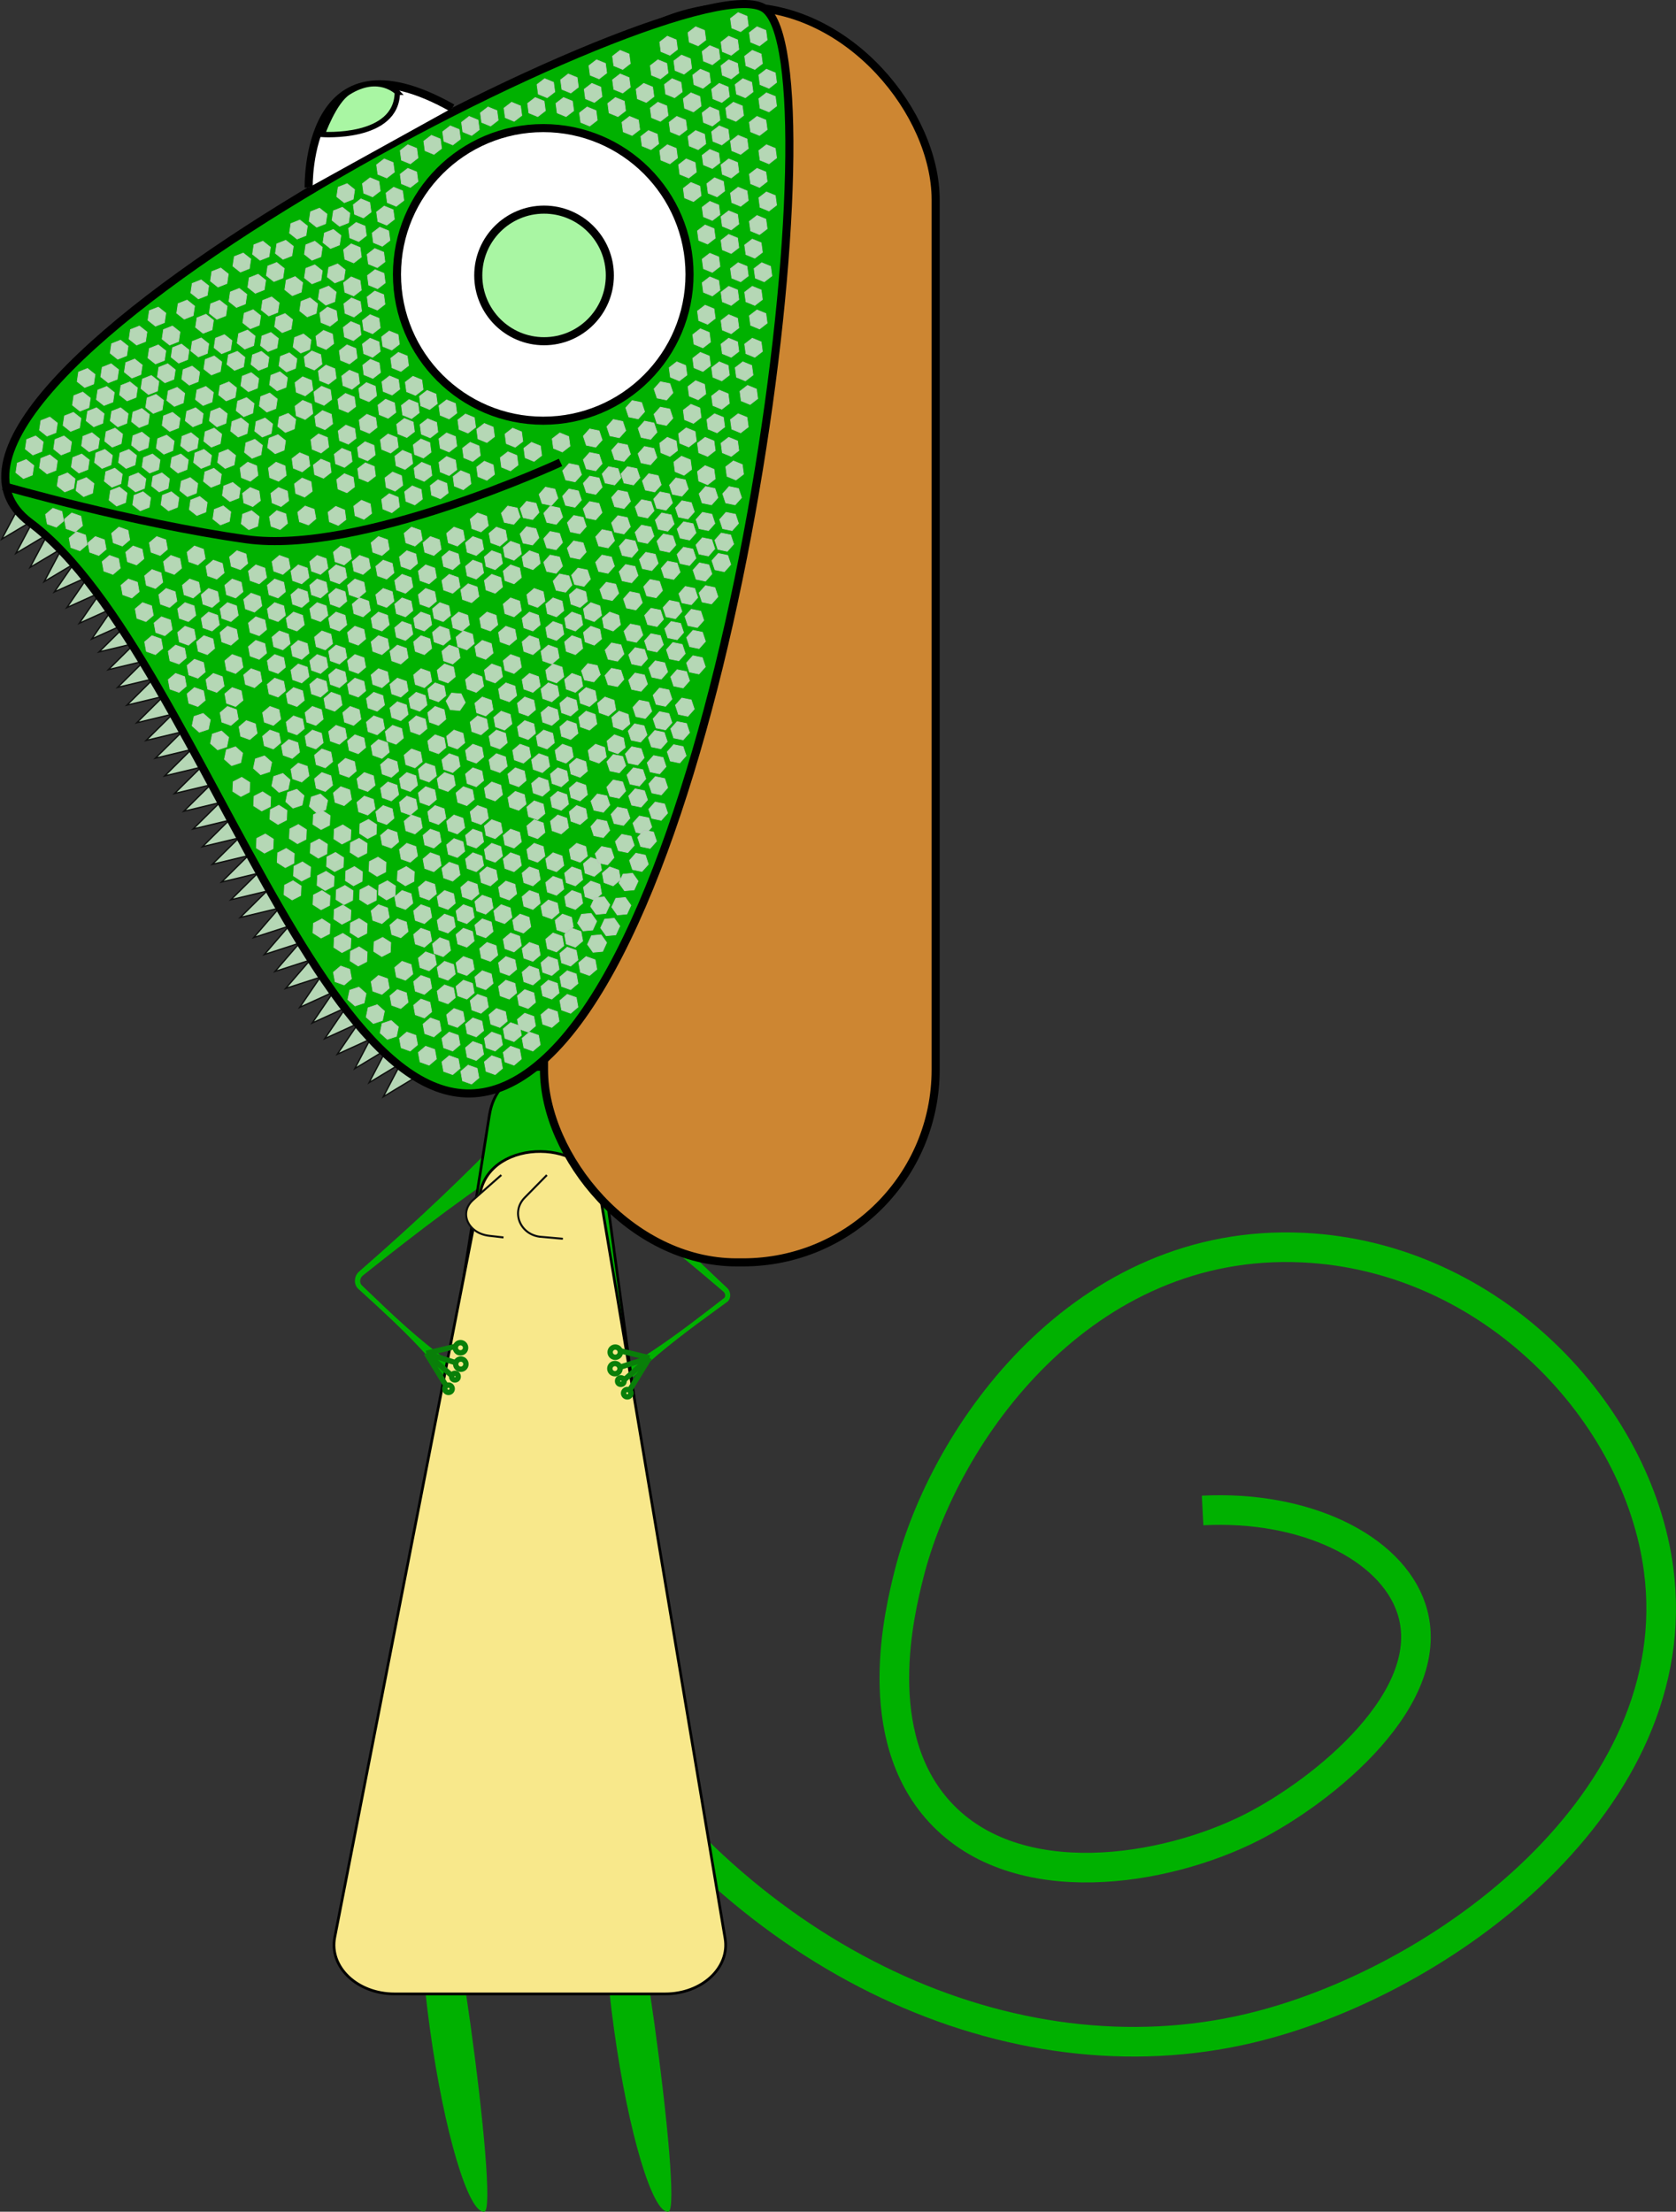 <?xml version="1.0" encoding="UTF-8"?><svg xmlns="http://www.w3.org/2000/svg" viewBox="0 0 622.61 821.5"><rect x="0" y="0" width="622.61" height="821.5" fill="#333333" stroke="none"/><defs><style>.d,.e,.f,.g,.h,.i,.j,.k,.l,.m,.n,.o,.p{stroke-miterlimit:10;}.d,.e,.h,.i,.l,.m,.n,.o{stroke:#000;}.d,.j,.k{fill:none;}.d,.l,.m,.n,.o{stroke-width:3px;}.q,.h,.o{fill:#00b100;}.e,.j{stroke-width:2px;}.e,.l{fill:#a9f6a3;}.f{stroke:#b9c5b9;stroke-width:.25px;}.f,.g{fill:#b5d7b5;}.g{stroke-width:.5px;}.g,.p{stroke:#0e0f0e;}.i,.p{fill:#f8e88b;}.j{stroke:#097f09;}.k{stroke:#00b100;stroke-width:11px;}.m{fill:#cd8632;}.n{fill:#fff;}.p{stroke-width:.75px;}</style></defs><g id="a"/><g id="b"><g id="c"><g><path class="k" d="M217.97,636.65c58.33,91.41,157.73,137.58,246,116.78,72-16.97,163.44-84.84,152.19-170.38-7.68-58.36-62.02-116.3-132.09-119.65-81.65-3.91-133.29,68.74-146.45,121.56-3.38,13.55-14.81,59.44,11.49,88.06,28.65,31.18,83.8,21.97,115.82,5.74,26.68-13.52,70.29-48.64,59.35-81.36-7.63-22.82-39.73-38.33-77.53-36.37"/><g><g><g><polygon class="g" points="8.29 185.82 .64 200.26 13.97 192.31 8.29 185.82"/><polygon class="g" points="13.55 191.08 5.9 205.52 19.23 197.57 13.55 191.08"/><polygon class="g" points="18.81 196.34 11.16 210.77 24.48 202.83 18.81 196.34"/><polygon class="g" points="24.07 201.6 16.42 216.03 29.74 208.09 24.07 201.6"/><polygon class="g" points="29.44 206.4 20.2 219.87 34.34 213.49 29.44 206.4"/><polygon class="g" points="34.07 212.22 24.83 225.69 38.97 219.31 34.07 212.22"/><polygon class="g" points="38.7 218.04 29.45 231.51 43.6 225.13 38.7 218.04"/><polygon class="g" points="43.32 223.86 34.08 237.33 48.23 230.95 43.32 223.86"/><polygon class="g" points="48.38 230.65 36.78 242.15 51.87 238.53 48.38 230.65"/><polygon class="g" points="51.84 237.23 40.24 248.74 55.32 245.12 51.84 237.23"/><polygon class="g" points="55.29 243.81 43.69 255.32 58.78 251.7 55.29 243.81"/><polygon class="g" points="58.75 250.4 47.15 261.91 62.24 258.28 58.75 250.4"/><polygon class="g" points="62.4 256.94 50.8 268.45 65.89 264.82 62.4 256.94"/><polygon class="g" points="65.86 263.52 54.26 275.03 69.35 271.41 65.86 263.52"/><polygon class="g" points="69.32 270.11 57.72 281.62 72.81 277.99 69.32 270.11"/><polygon class="g" points="72.77 276.69 61.18 288.2 76.26 284.58 72.77 276.69"/><polygon class="g" points="76.43 283.23 64.83 294.74 79.91 291.12 76.43 283.23"/><polygon class="g" points="79.88 289.82 68.28 301.33 83.37 297.7 79.88 289.82"/><polygon class="g" points="83.34 296.4 71.74 307.91 86.83 304.29 83.34 296.4"/><polygon class="g" points="86.8 302.99 75.2 314.49 90.29 310.87 86.8 302.99"/><polygon class="g" points="90.45 309.53 78.85 321.04 93.94 317.41 90.45 309.53"/><polygon class="g" points="93.91 316.11 82.31 327.62 97.39 324 93.91 316.11"/><polygon class="g" points="97.36 322.7 85.76 334.2 100.85 330.58 97.36 322.7"/><polygon class="g" points="100.82 329.28 89.22 340.79 104.31 337.16 100.82 329.28"/><polygon class="g" points="104.91 335.87 94.24 348.24 109 343.46 104.91 335.87"/><polygon class="g" points="108.87 342.16 98.2 354.54 112.96 349.75 108.87 342.16"/><polygon class="g" points="112.83 348.46 102.16 360.83 116.92 356.05 112.83 348.46"/><polygon class="g" points="116.79 354.75 106.12 367.13 120.88 362.34 116.79 354.75"/><polygon class="g" points="120.53 360.66 111.34 374.17 125.46 367.74 120.53 360.66"/><polygon class="g" points="125.18 366.47 115.99 379.97 130.11 373.54 125.18 366.47"/><polygon class="g" points="129.83 372.27 120.64 385.78 134.76 379.34 129.83 372.27"/><polygon class="g" points="134.48 378.07 125.29 391.58 139.41 385.15 134.48 378.07"/><polygon class="g" points="139.38 382.43 131.81 396.91 145.09 388.89 139.38 382.43"/><polygon class="g" points="144.67 387.66 137.1 402.14 150.38 394.12 144.67 387.66"/><polygon class="g" points="149.96 392.89 142.38 407.37 155.67 399.35 149.96 392.89"/></g><path class="q" d="M215.85,423.13c15.94,18.43,33.25,35.43,50.93,52.11l3.31,3.11c1.56,1.43,1.65,4.26-.21,5.4-2.45,1.79-4.91,3.55-7.34,5.36-9.82,7.16-19.41,14.55-28.12,23.08-4.35,4.29-8.61,8.72-12.37,13.8l-7.2-9.6c20.13-7.8,37.06-21.06,53.94-34.1,.96-.56,.63-1.91,0-2.49-10.36-8.85-20.86-17.59-31.59-26.02-9.55-7.49-19.22-14.85-29.34-21.72l8-8.95h0Z"/><path class="q" d="M197.06,428.2c-21.47,13.72-41.62,29.15-61.51,44.97l-.85,.69c-1,.82-1.28,2.6-.29,3.53l1.61,1.55c9.69,9.31,19.41,18.61,30.4,26.43,4.91,3.48,9.94,6.84,15.53,9.59l-8.2,8.76c-10.12-16.96-24.53-30.31-38.96-43.46l-1.66-1.5c-1.88-1.66-1.6-4.83,.22-6.43l.86-.75c10.1-8.83,20.09-17.83,29.82-27.09,8.65-8.24,17.2-16.62,25.32-25.49l7.7,9.21h0Z"/><path class="q" d="M248.29,821.48c-5.86,.81-14.89-29.46-20.17-67.61-5.28-38.15-4.82-69.74,1.04-70.55,5.86-.81,24.99,137.35,19.14,138.16Z"/><path class="q" d="M179.92,821.48c-5.86,.81-14.89-29.46-20.17-67.61-5.28-38.15-4.82-69.74,1.04-70.55s24.99,137.35,19.14,138.16Z"/><path class="h" d="M181.83,414.01l-47.96,303.5c-1.91,12.11,7.45,23.06,19.71,23.06h89.23c12.09,0,21.4-10.66,19.77-22.64l-41.26-303.5c-3.1-22.77-35.89-23.12-39.47-.43Z"/><path class="i" d="M178.4,443.03l-54.04,276.54c-2.16,11.03,8.39,21.02,22.2,21.02h100.53c13.62,0,24.11-9.71,22.27-20.63l-46.49-276.54c-3.49-20.74-40.43-21.07-44.47-.39Z"/><g><circle class="j" cx="230.63" cy="512.97" r="1.21"/><circle class="j" cx="228.44" cy="508.34" r="1.9"/><circle class="j" cx="228.56" cy="502.24" r="1.9"/><line class="j" x1="231.79" y1="512.6" x2="241.26" y2="504.33"/><line class="j" x1="230.27" y1="507.83" x2="241.26" y2="504.33"/><line class="j" x1="230.39" y1="501.74" x2="241.26" y2="504.33"/><circle class="j" cx="233.02" cy="517.47" r="1.37"/><line class="j" x1="241.26" y1="504.33" x2="233.61" y2="516.8"/></g><g><circle class="j" cx="169" cy="511.32" r="1.21"/><circle class="j" cx="171.19" cy="506.68" r="1.9"/><circle class="j" cx="171.06" cy="500.59" r="1.9"/><line class="j" x1="167.84" y1="510.95" x2="158.37" y2="502.67"/><line class="j" x1="169.36" y1="506.18" x2="158.37" y2="502.67"/><line class="j" x1="169.23" y1="500.08" x2="158.37" y2="502.67"/><circle class="j" cx="166.61" cy="515.82" r="1.37"/><line class="j" x1="158.37" y1="502.67" x2="166.02" y2="515.15"/></g><rect class="m" x="202.09" y="2.61" width="145.49" height="466.27" rx="71.56" ry="71.56"/><path class="o" d="M11.23,194.15C-55.23,144.67,256.48-17.14,284.11,3.27c27.63,20.41-9.52,327.12-82.88,391.08C127.86,458.31,77.69,243.63,11.23,194.15Z"/><circle class="n" cx="201.81" cy="101.92" r="54.34"/><circle class="l" cx="202.11" cy="102.3" r="24.44"/><path class="n" d="M114.67,69.66s-1.5-60.48,53.36-29.54"/><path class="e" d="M147.6,34.27c-.14,17.64-27.9,15.67-27.9,15.67,0,0,4.31-12.28,9.7-15.67,11.34-7.12,18.21,0,18.21,0Z"/><path class="p" d="M209.1,460.11l-8.59-.76c-7.45-.98-10.68-9.32-5.61-14.49l8.26-8.41"/><path class="p" d="M187.04,459.61l-5.28-.6c-7.95-.9-11.39-8.59-5.98-13.36l10.45-9.21"/><path class="d" d="M1.22,180.52s48.13,13.85,90.33,19.78c42.2,5.93,116.68-28.54,116.68-28.54"/></g><g><polygon class="f" points="170.9 396.83 168.17 399.15 164.8 397.95 164.15 394.42 166.88 392.11 170.26 393.31 170.9 396.83"/><polygon class="f" points="179.67 391.58 176.93 393.89 173.56 392.69 172.92 389.17 175.65 386.85 179.02 388.05 179.67 391.58"/><polygon class="f" points="177.91 400.34 175.18 402.66 171.81 401.45 171.17 397.93 173.9 395.61 177.27 396.82 177.91 400.34"/><polygon class="f" points="186.68 396.83 183.95 399.15 180.57 397.95 179.93 394.42 182.66 392.11 186.03 393.31 186.68 396.83"/><polygon class="f" points="193.69 393.33 190.96 395.65 187.58 394.44 186.94 390.92 189.67 388.6 193.05 389.8 193.69 393.33"/><polygon class="f" points="186.68 388.07 183.95 390.39 180.57 389.18 179.93 385.66 182.66 383.34 186.03 384.55 186.68 388.07"/><polygon class="f" points="200.7 388.07 197.97 390.39 194.6 389.18 193.95 385.66 196.68 383.34 200.06 384.55 200.7 388.07"/><polygon class="f" points="188.43 379.31 185.7 381.62 182.33 380.42 181.68 376.89 184.41 374.58 187.79 375.78 188.43 379.31"/><polygon class="f" points="193.69 384.56 190.96 386.88 187.58 385.68 186.94 382.15 189.67 379.83 193.05 381.04 193.69 384.56"/><polygon class="f" points="198.95 381.06 196.22 383.38 192.84 382.17 192.2 378.65 194.93 376.33 198.3 377.53 198.95 381.06"/><polygon class="f" points="179.67 382.81 176.93 385.13 173.56 383.92 172.92 380.4 175.65 378.08 179.02 379.29 179.67 382.81"/><polygon class="f" points="172.65 379.31 169.92 381.62 166.55 380.42 165.91 376.89 168.64 374.58 172.01 375.78 172.65 379.31"/><polygon class="f" points="170.9 388.07 168.17 390.39 164.8 389.18 164.15 385.66 166.88 383.34 170.26 384.55 170.9 388.07"/><polygon class="f" points="162.14 393.33 159.41 395.65 156.03 394.44 155.39 390.92 158.12 388.6 161.49 389.8 162.14 393.33"/><polygon class="f" points="163.89 382.81 161.16 385.13 157.79 383.92 157.14 380.4 159.87 378.08 163.25 379.29 163.89 382.81"/><polygon class="f" points="155.12 388.07 152.39 390.39 149.02 389.18 148.38 385.66 151.11 383.34 154.48 384.55 155.12 388.07"/><polygon class="f" points="160.38 375.8 157.65 378.12 154.28 376.91 153.64 373.39 156.37 371.07 159.74 372.28 160.38 375.8"/><polygon class="f" points="169.15 370.54 166.42 372.86 163.04 371.65 162.4 368.13 165.13 365.81 168.5 367.02 169.15 370.54"/><polygon class="f" points="169.15 361.78 166.42 364.1 163.04 362.89 162.4 359.37 165.13 357.05 168.5 358.25 169.15 361.78"/><polygon class="f" points="162.14 358.27 159.41 360.59 156.03 359.38 155.39 355.86 158.12 353.54 161.49 354.75 162.14 358.27"/><polygon class="f" points="160.38 367.04 157.65 369.35 154.28 368.15 153.64 364.62 156.37 362.31 159.74 363.51 160.38 367.04"/><polygon class="f" points="151.62 372.29 148.89 374.61 145.52 373.41 144.87 369.88 147.6 367.56 150.98 368.77 151.62 372.29"/><polygon class="f" points="153.37 361.78 150.64 364.1 147.27 362.89 146.63 359.37 149.36 357.05 152.73 358.25 153.37 361.78"/><polygon class="f" points="144.61 367.04 141.88 369.35 138.5 368.15 137.86 364.62 140.59 362.31 143.96 363.51 144.61 367.04"/><polygon class="f" points="130.58 363.53 127.85 365.85 124.48 364.64 123.84 361.12 126.57 358.8 129.94 360.01 130.58 363.53"/><polygon class="f" points="191.94 368.79 189.2 371.11 185.83 369.9 185.19 366.38 187.92 364.06 191.29 365.26 191.94 368.79"/><polygon class="f" points="200.7 363.53 197.97 365.85 194.6 364.64 193.95 361.12 196.68 358.8 200.06 360.01 200.7 363.53"/><polygon class="f" points="198.95 372.29 196.22 374.61 192.84 373.41 192.2 369.88 194.93 367.56 198.3 368.77 198.95 372.29"/><polygon class="f" points="207.71 368.79 204.98 371.11 201.61 369.9 200.96 366.38 203.7 364.06 207.07 365.26 207.71 368.79"/><polygon class="f" points="207.71 379.31 204.98 381.62 201.61 380.42 200.96 376.89 203.7 374.58 207.07 375.78 207.71 379.31"/><polygon class="f" points="214.72 365.28 211.99 367.6 208.62 366.4 207.98 362.87 210.71 360.55 214.08 361.76 214.72 365.28"/><polygon class="f" points="214.72 374.05 211.99 376.37 208.62 375.16 207.98 371.64 210.71 369.32 214.08 370.52 214.72 374.05"/><polygon class="f" points="207.71 360.02 204.98 362.34 201.61 361.14 200.96 357.61 203.7 355.29 207.07 356.5 207.71 360.02"/><polygon class="f" points="221.73 360.02 219 362.34 215.63 361.14 214.99 357.61 217.72 355.29 221.09 356.5 221.73 360.02"/><polygon class="f" points="209.46 351.26 206.73 353.58 203.36 352.37 202.72 348.85 205.45 346.53 208.82 347.74 209.46 351.26"/><polygon class="f" points="212.97 344.25 210.24 346.57 206.87 345.36 206.22 341.84 208.95 339.52 212.33 340.72 212.97 344.25"/><polygon class="f" points="216.48 349.51 213.75 351.82 210.37 350.62 209.73 347.1 212.46 344.78 215.83 345.98 216.48 349.51"/><polygon class="f" points="214.72 356.52 211.99 358.84 208.62 357.63 207.98 354.11 210.71 351.79 214.08 352.99 214.72 356.52"/><polygon class="f" points="200.7 354.76 197.97 357.08 194.6 355.88 193.95 352.35 196.68 350.04 200.06 351.24 200.7 354.76"/><polygon class="f" points="193.69 351.26 190.96 353.58 187.58 352.37 186.94 348.85 189.67 346.53 193.05 347.74 193.69 351.26"/><polygon class="f" points="191.94 360.02 189.2 362.34 185.83 361.14 185.19 357.61 187.92 355.29 191.29 356.5 191.94 360.02"/><polygon class="f" points="183.17 365.28 180.44 367.6 177.07 366.4 176.42 362.87 179.15 360.55 182.53 361.76 183.17 365.28"/><polygon class="f" points="176.16 368.79 173.43 371.11 170.06 369.9 169.41 366.38 172.14 364.06 175.52 365.26 176.16 368.79"/><polygon class="f" points="181.42 374.05 178.69 376.37 175.31 375.16 174.67 371.64 177.4 369.32 180.78 370.52 181.42 374.05"/><polygon class="f" points="184.92 354.76 182.19 357.08 178.82 355.88 178.18 352.35 180.91 350.04 184.28 351.24 184.92 354.76"/><polygon class="f" points="176.16 360.02 173.43 362.34 170.06 361.14 169.41 357.61 172.14 355.29 175.52 356.5 176.16 360.02"/><polygon class="f" points="160.38 349.51 157.65 351.82 154.28 350.62 153.64 347.1 156.37 344.78 159.74 345.98 160.38 349.51"/><polygon class="f" points="169.15 344.25 166.42 346.57 163.04 345.36 162.4 341.84 165.13 339.52 168.5 340.72 169.15 344.25"/><polygon class="f" points="167.39 353.01 164.66 355.33 161.29 354.13 160.65 350.6 163.38 348.28 166.75 349.49 167.39 353.01"/><polygon class="f" points="176.16 349.51 173.43 351.82 170.06 350.62 169.41 347.1 172.14 344.78 175.52 345.98 176.16 349.51"/><polygon class="f" points="183.17 346 180.44 348.32 177.07 347.11 176.42 343.59 179.15 341.27 182.53 342.48 183.17 346"/><polygon class="f" points="176.16 340.74 173.43 343.06 170.06 341.86 169.41 338.33 172.14 336.01 175.52 337.22 176.16 340.74"/><polygon class="f" points="190.18 340.74 187.45 343.06 184.08 341.86 183.44 338.33 186.17 336.01 189.54 337.22 190.18 340.74"/><polygon class="f" points="197.19 344.25 194.46 346.57 191.09 345.36 190.45 341.84 193.18 339.52 196.55 340.72 197.19 344.25"/><polygon class="f" points="177.91 331.98 175.18 334.3 171.81 333.09 171.17 329.57 173.9 327.25 177.27 328.45 177.91 331.98"/><polygon class="f" points="183.17 337.24 180.44 339.55 177.07 338.35 176.42 334.83 179.15 332.51 182.53 333.71 183.17 337.24"/><polygon class="f" points="169.15 335.48 166.42 337.8 163.04 336.6 162.4 333.07 165.13 330.75 168.5 331.96 169.15 335.48"/><polygon class="f" points="162.14 331.98 159.41 334.3 156.03 333.09 155.39 329.57 158.12 327.25 161.49 328.45 162.14 331.98"/><polygon class="f" points="160.38 340.74 157.65 343.06 154.28 341.86 153.64 338.33 156.37 336.01 159.74 337.22 160.38 340.74"/><polygon class="f" points="151.62 346 148.89 348.32 145.52 347.11 144.87 343.59 147.6 341.27 150.98 342.48 151.62 346"/><polygon class="f" points="153.37 335.48 150.64 337.8 147.27 336.6 146.63 333.07 149.36 330.75 152.73 331.96 153.37 335.48"/><polygon class="f" points="144.61 340.74 141.88 343.06 138.5 341.86 137.86 338.33 140.59 336.01 143.96 337.22 144.61 340.74"/><polygon class="f" points="200.7 335.48 197.97 337.8 194.6 336.6 193.95 333.07 196.68 330.75 200.06 331.96 200.7 335.48"/><polygon class="f" points="209.46 330.22 206.73 332.54 203.36 331.34 202.72 327.81 205.45 325.5 208.82 326.7 209.46 330.22"/><polygon class="f" points="207.71 338.99 204.98 341.31 201.61 340.1 200.96 336.58 203.7 334.26 207.07 335.46 207.71 338.99"/><polygon class="f" points="216.48 335.48 213.75 337.8 210.37 336.6 209.73 333.07 212.46 330.75 215.83 331.96 216.48 335.48"/><polygon class="f" points="223.49 331.98 220.76 334.3 217.38 333.09 216.74 329.57 219.47 327.25 222.84 328.45 223.49 331.98"/><polygon class="f" points="216.48 326.72 213.75 329.04 210.37 327.83 209.73 324.31 212.46 321.99 215.83 323.19 216.48 326.72"/><polygon class="f" points="230.5 326.72 227.77 329.04 224.4 327.83 223.75 324.31 226.48 321.99 229.86 323.19 230.5 326.72"/><polygon class="f" points="218.23 317.95 215.5 320.27 212.13 319.07 211.48 315.54 214.21 313.22 217.59 314.43 218.23 317.95"/><polygon class="f" points="223.49 323.21 220.76 325.53 217.38 324.33 216.74 320.8 219.47 318.48 222.84 319.69 223.49 323.21"/><polygon class="f" points="225.37 350.12 223.88 353.38 220.31 353.71 218.24 350.79 219.74 347.53 223.3 347.2 225.37 350.12"/><polygon class="f" points="230.25 343.99 228.75 347.24 225.19 347.57 223.11 344.65 224.61 341.4 228.18 341.06 230.25 343.99"/><polygon class="f" points="221.67 342.18 220.18 345.44 216.61 345.77 214.54 342.84 216.03 339.59 219.6 339.26 221.67 342.18"/><polygon class="f" points="234.38 336.26 232.89 339.51 229.32 339.85 227.25 336.92 228.75 333.67 232.31 333.34 234.38 336.26"/><polygon class="f" points="226.55 336.04 225.05 339.3 221.48 339.63 219.41 336.71 220.91 333.45 224.48 333.12 226.55 336.04"/><polygon class="f" points="237.06 327.28 235.57 330.53 232 330.86 229.93 327.94 231.43 324.69 234.99 324.35 237.06 327.28"/><polygon class="f" points="209.46 321.46 206.73 323.78 203.36 322.57 202.72 319.05 205.45 316.73 208.82 317.94 209.46 321.46"/><polygon class="f" points="202.45 317.95 199.72 320.27 196.35 319.07 195.71 315.54 198.44 313.22 201.81 314.43 202.45 317.95"/><polygon class="f" points="200.7 326.72 197.97 329.04 194.6 327.83 193.95 324.31 196.68 321.99 200.06 323.19 200.7 326.72"/><polygon class="f" points="191.94 331.98 189.2 334.3 185.83 333.09 185.19 329.57 187.92 327.25 191.29 328.45 191.94 331.98"/><polygon class="f" points="193.69 321.46 190.96 323.78 187.58 322.57 186.94 319.05 189.67 316.73 193.05 317.94 193.69 321.46"/><polygon class="f" points="184.92 326.72 182.19 329.04 178.82 327.83 178.18 324.31 180.91 321.99 184.28 323.19 184.92 326.72"/><polygon class="f" points="163.89 321.46 161.16 323.78 157.79 322.57 157.14 319.05 159.87 316.73 163.25 317.94 163.89 321.46"/><polygon class="f" points="172.65 316.2 169.92 318.52 166.55 317.31 165.91 313.79 168.64 311.47 172.01 312.68 172.65 316.2"/><polygon class="f" points="170.9 324.97 168.17 327.28 164.8 326.08 164.15 322.56 166.88 320.24 170.26 321.44 170.9 324.97"/><polygon class="f" points="179.67 321.46 176.93 323.78 173.56 322.57 172.92 319.05 175.65 316.73 179.02 317.94 179.67 321.46"/><polygon class="f" points="186.68 317.95 183.95 320.27 180.57 319.07 179.93 315.54 182.66 313.22 186.03 314.43 186.68 317.95"/><polygon class="f" points="179.67 312.7 176.93 315.01 173.56 313.81 172.92 310.28 175.65 307.97 179.02 309.17 179.67 312.7"/><polygon class="f" points="193.69 312.7 190.96 315.01 187.58 313.81 186.94 310.28 189.67 307.97 193.05 309.17 193.69 312.7"/><polygon class="f" points="181.42 303.93 178.69 306.25 175.31 305.04 174.67 301.52 177.4 299.2 180.78 300.41 181.42 303.93"/><polygon class="f" points="186.68 309.19 183.95 311.51 180.57 310.3 179.93 306.78 182.66 304.46 186.03 305.67 186.68 309.19"/><polygon class="f" points="172.65 307.44 169.92 309.76 166.55 308.55 165.91 305.03 168.64 302.71 172.01 303.91 172.65 307.44"/><polygon class="f" points="165.64 303.93 162.91 306.25 159.54 305.04 158.9 301.52 161.63 299.2 165 300.41 165.64 303.93"/><polygon class="f" points="163.89 312.7 161.16 315.01 157.79 313.81 157.14 310.28 159.87 307.97 163.25 309.17 163.89 312.7"/><polygon class="f" points="155.12 317.95 152.39 320.27 149.02 319.07 148.38 315.54 151.11 313.22 154.48 314.43 155.12 317.95"/><polygon class="f" points="156.88 307.44 154.15 309.76 150.77 308.55 150.13 305.03 152.86 302.71 156.23 303.91 156.88 307.44"/><polygon class="f" points="148.11 312.7 145.38 315.01 142.01 313.81 141.37 310.28 144.1 307.97 147.47 309.17 148.11 312.7"/><polygon class="f" points="139.35 300.43 136.62 302.74 133.24 301.54 132.6 298.01 135.33 295.7 138.71 296.9 139.35 300.43"/><polygon class="f" points="148.11 295.17 145.38 297.49 142.01 296.28 141.37 292.76 144.1 290.44 147.47 291.64 148.11 295.17"/><polygon class="f" points="146.36 303.93 143.63 306.25 140.26 305.04 139.61 301.52 142.34 299.2 145.72 300.41 146.36 303.93"/><polygon class="f" points="155.12 300.43 152.39 302.74 149.02 301.54 148.38 298.01 151.11 295.7 154.48 296.9 155.12 300.43"/><polygon class="f" points="162.14 296.92 159.41 299.24 156.03 298.03 155.39 294.51 158.12 292.19 161.49 293.4 162.14 296.92"/><polygon class="f" points="155.12 291.66 152.39 293.98 149.02 292.77 148.38 289.25 151.11 286.93 154.48 288.14 155.12 291.66"/><polygon class="f" points="169.15 291.66 166.42 293.98 163.04 292.77 162.4 289.25 165.13 286.93 168.5 288.14 169.15 291.66"/><polygon class="f" points="170.9 284.65 168.17 286.97 164.8 285.76 164.15 282.24 166.88 279.92 170.26 281.13 170.9 284.65"/><polygon class="f" points="176.16 296.92 173.43 299.24 170.06 298.03 169.41 294.51 172.14 292.19 175.52 293.4 176.16 296.92"/><polygon class="f" points="156.88 282.9 154.15 285.21 150.77 284.01 150.13 280.49 152.86 278.17 156.23 279.37 156.88 282.9"/><polygon class="f" points="162.14 288.15 159.41 290.47 156.03 289.27 155.39 285.74 158.12 283.43 161.49 284.63 162.14 288.15"/><polygon class="f" points="148.11 286.4 145.38 288.72 142.01 287.52 141.37 283.99 144.1 281.67 147.47 282.88 148.11 286.4"/><polygon class="f" points="165.64 277.64 162.91 279.96 159.54 278.75 158.9 275.23 161.63 272.91 165 274.11 165.64 277.64"/><polygon class="f" points="139.35 291.66 136.62 293.98 133.24 292.77 132.6 289.25 135.33 286.93 138.71 288.14 139.35 291.66"/><polygon class="f" points="130.58 296.92 127.85 299.24 124.48 298.03 123.84 294.51 126.57 292.19 129.94 293.4 130.58 296.92"/><polygon class="f" points="132.34 286.4 129.61 288.72 126.23 287.52 125.59 283.99 128.32 281.67 131.69 282.88 132.34 286.4"/><polygon class="f" points="123.57 291.66 120.84 293.98 117.47 292.77 116.83 289.25 119.56 286.93 122.93 288.14 123.57 291.66"/><polygon class="f" points="114.81 288.15 112.08 290.47 108.7 289.27 108.06 285.74 110.79 283.43 114.17 284.63 114.81 288.15"/><polygon class="f" points="195.44 298.67 192.71 300.99 189.34 299.79 188.69 296.26 191.43 293.94 194.8 295.15 195.44 298.67"/><polygon class="f" points="204.21 293.41 201.48 295.73 198.1 294.53 197.46 291 200.19 288.68 203.56 289.89 204.21 293.41"/><polygon class="f" points="202.45 302.18 199.72 304.5 196.35 303.29 195.71 299.77 198.44 297.45 201.81 298.65 202.45 302.18"/><polygon class="f" points="202.45 309.19 199.72 311.51 196.35 310.3 195.71 306.78 198.44 304.46 201.81 305.67 202.45 309.19"/><polygon class="f" points="211.22 298.67 208.49 300.99 205.11 299.79 204.47 296.26 207.2 293.94 210.57 295.15 211.22 298.67"/><polygon class="f" points="211.22 307.44 208.49 309.76 205.11 308.55 204.47 305.03 207.2 302.71 210.57 303.91 211.22 307.44"/><polygon class="f" points="218.23 303.93 215.5 306.25 212.13 305.04 211.48 301.52 214.21 299.2 217.59 300.41 218.23 303.93"/><polygon class="f" points="218.23 295.17 215.5 297.49 212.13 296.28 211.48 292.76 214.21 290.44 217.59 291.64 218.23 295.17"/><polygon class="f" points="211.22 289.91 208.49 292.23 205.11 291.02 204.47 287.5 207.2 285.18 210.57 286.38 211.22 289.91"/><polygon class="f" points="225.24 281.14 222.51 283.46 219.14 282.26 218.49 278.73 221.22 276.41 224.6 277.62 225.24 281.14"/><polygon class="f" points="212.97 281.14 210.24 283.46 206.87 282.26 206.22 278.73 208.95 276.41 212.33 277.62 212.97 281.14"/><polygon class="f" points="218.23 286.4 215.5 288.72 212.13 287.52 211.48 283.99 214.21 281.67 217.59 282.88 218.23 286.4"/><polygon class="f" points="204.21 284.65 201.48 286.97 198.1 285.76 197.46 282.24 200.19 279.92 203.56 281.13 204.21 284.65"/><polygon class="f" points="197.19 281.14 194.46 283.46 191.09 282.26 190.45 278.73 193.18 276.41 196.55 277.62 197.19 281.14"/><polygon class="f" points="195.44 289.91 192.71 292.23 189.34 291.02 188.69 287.5 191.43 285.18 194.8 286.38 195.44 289.91"/><polygon class="f" points="186.68 295.17 183.95 297.49 180.57 296.28 179.93 292.76 182.66 290.44 186.03 291.64 186.68 295.17"/><polygon class="f" points="188.43 284.65 185.7 286.97 182.33 285.76 181.68 282.24 184.41 279.92 187.79 281.13 188.43 284.65"/><polygon class="f" points="179.67 289.91 176.93 292.23 173.56 291.02 172.92 287.5 175.65 285.18 179.02 286.38 179.67 289.91"/><polygon class="f" points="179.67 281.14 176.93 283.46 173.56 282.26 172.92 278.73 175.65 276.41 179.02 277.62 179.67 281.14"/><polygon class="f" points="188.43 275.88 185.7 278.2 182.33 277 181.68 273.47 184.41 271.16 187.79 272.36 188.43 275.88"/><polygon class="f" points="181.42 270.63 178.69 272.94 175.31 271.74 174.67 268.22 177.4 265.9 180.78 267.1 181.42 270.63"/><polygon class="f" points="172.65 275.88 169.92 278.2 166.55 277 165.91 273.47 168.64 271.16 172.01 272.36 172.65 275.88"/><polygon class="f" points="198.95 272.38 196.22 274.7 192.84 273.49 192.2 269.97 194.93 267.65 198.3 268.85 198.95 272.38"/><polygon class="f" points="207.71 267.12 204.98 269.44 201.61 268.23 200.96 264.71 203.7 262.39 207.07 263.6 207.71 267.12"/><polygon class="f" points="205.96 275.88 203.23 278.2 199.85 277 199.21 273.47 201.94 271.16 205.32 272.36 205.96 275.88"/><polygon class="f" points="214.72 272.38 211.99 274.7 208.62 273.49 207.98 269.97 210.71 267.65 214.08 268.85 214.72 272.38"/><polygon class="f" points="221.73 268.87 219 271.19 215.63 269.99 214.99 266.46 217.72 264.14 221.09 265.35 221.73 268.87"/><polygon class="f" points="214.72 263.61 211.99 265.93 208.62 264.73 207.98 261.2 210.71 258.89 214.08 260.09 214.72 263.61"/><polygon class="f" points="228.75 263.61 226.02 265.93 222.64 264.73 222 261.2 224.73 258.89 228.1 260.09 228.75 263.61"/><polygon class="f" points="234 268.87 231.27 271.19 227.9 269.99 227.26 266.46 229.99 264.14 233.36 265.35 234 268.87"/><polygon class="f" points="232.25 277.64 229.52 279.96 226.15 278.75 225.51 275.23 228.24 272.91 231.61 274.11 232.25 277.64"/><polygon class="f" points="216.48 254.85 213.75 257.17 210.37 255.96 209.73 252.44 212.46 250.12 215.83 251.33 216.48 254.85"/><polygon class="f" points="221.73 260.11 219 262.43 215.63 261.22 214.99 257.7 217.72 255.38 221.09 256.58 221.73 260.11"/><polygon class="f" points="207.71 258.36 204.98 260.67 201.61 259.47 200.96 255.95 203.7 253.63 207.07 254.83 207.71 258.36"/><polygon class="f" points="209.46 251.34 206.73 253.66 203.36 252.46 202.72 248.93 205.45 246.61 208.82 247.82 209.46 251.34"/><polygon class="f" points="200.7 254.85 197.97 257.17 194.6 255.96 193.95 252.44 196.68 250.12 200.06 251.33 200.7 254.85"/><polygon class="f" points="193.69 247.84 190.96 250.16 187.58 248.95 186.94 245.43 189.67 243.11 193.05 244.31 193.69 247.84"/><polygon class="f" points="198.95 263.61 196.22 265.93 192.84 264.73 192.2 261.2 194.93 258.89 198.3 260.09 198.95 263.61"/><polygon class="f" points="190.18 268.87 187.45 271.19 184.08 269.99 183.44 266.46 186.17 264.14 189.54 265.35 190.18 268.87"/><polygon class="f" points="191.94 258.36 189.2 260.67 185.83 259.47 185.19 255.95 187.92 253.63 191.29 254.83 191.94 258.36"/><polygon class="f" points="186.68 251.34 183.95 253.66 180.57 252.46 179.93 248.93 182.66 246.61 186.03 247.82 186.68 251.34"/><polygon class="f" points="183.17 263.61 180.44 265.93 177.07 264.73 176.42 261.2 179.15 258.89 182.53 260.09 183.17 263.61"/><polygon class="f" points="179.67 254.85 176.93 257.17 173.56 255.96 172.92 252.44 175.65 250.12 179.02 251.33 179.67 254.85"/><polygon class="f" points="169.15 251.34 166.42 253.66 163.04 252.46 162.4 248.93 165.13 246.61 168.5 247.82 169.15 251.34"/><polygon class="f" points="170.9 244.33 168.17 246.65 164.8 245.45 164.15 241.92 166.88 239.6 170.26 240.81 170.9 244.33"/><polygon class="f" points="142.85 270.63 140.12 272.94 136.75 271.74 136.11 268.22 138.84 265.9 142.21 267.1 142.85 270.63"/><polygon class="f" points="151.62 265.37 148.89 267.69 145.52 266.48 144.87 262.96 147.6 260.64 150.98 261.84 151.62 265.37"/><polygon class="f" points="149.87 274.13 147.14 276.45 143.76 275.25 143.12 271.72 145.85 269.4 149.22 270.61 149.87 274.13"/><polygon class="f" points="135.84 277.64 133.11 279.96 129.74 278.75 129.1 275.23 131.83 272.91 135.2 274.11 135.84 277.64"/><polygon class="f" points="144.61 279.39 141.88 281.71 138.5 280.5 137.86 276.98 140.59 274.66 143.96 275.87 144.61 279.39"/><polygon class="f" points="158.63 270.63 155.9 272.94 152.53 271.74 151.88 268.22 154.61 265.9 157.99 267.1 158.63 270.63"/><polygon class="f" points="165.64 267.12 162.91 269.44 159.54 268.23 158.9 264.71 161.63 262.39 165 263.6 165.64 267.12"/><polygon class="f" points="158.63 261.86 155.9 264.18 152.53 262.97 151.88 259.45 154.61 257.13 157.99 258.34 158.63 261.86"/><polygon class="f" points="170.81 263.9 167.24 263.6 165.71 260.36 167.75 257.42 171.32 257.71 172.85 260.95 170.81 263.9"/><polygon class="f" points="160.38 253.1 157.65 255.42 154.28 254.21 153.64 250.69 156.37 248.37 159.74 249.57 160.38 253.1"/><polygon class="f" points="165.64 258.36 162.91 260.67 159.54 259.47 158.9 255.95 161.63 253.63 165 254.83 165.64 258.36"/><polygon class="f" points="151.62 256.6 148.89 258.92 145.52 257.72 144.87 254.19 147.6 251.87 150.98 253.08 151.62 256.6"/><polygon class="f" points="144.61 253.1 141.88 255.42 138.5 254.21 137.86 250.69 140.59 248.37 143.96 249.57 144.61 253.1"/><polygon class="f" points="142.85 261.86 140.12 264.18 136.75 262.97 136.11 259.45 138.84 257.13 142.21 258.34 142.85 261.86"/><polygon class="f" points="134.09 267.12 131.36 269.44 127.99 268.23 127.34 264.71 130.07 262.39 133.45 263.6 134.09 267.12"/><polygon class="f" points="135.84 256.6 133.11 258.92 129.74 257.72 129.1 254.19 131.83 251.87 135.2 253.08 135.84 256.6"/><polygon class="f" points="127.08 261.86 124.35 264.18 120.97 262.97 120.33 259.45 123.06 257.13 126.44 258.34 127.08 261.86"/><polygon class="f" points="106.04 256.6 103.31 258.92 99.94 257.72 99.3 254.19 102.03 251.87 105.4 253.08 106.04 256.6"/><polygon class="f" points="114.81 251.34 112.08 253.66 108.7 252.46 108.06 248.93 110.79 246.61 114.17 247.82 114.81 251.34"/><polygon class="f" points="113.06 260.11 110.32 262.43 106.95 261.22 106.31 257.7 109.04 255.38 112.41 256.58 113.06 260.11"/><polygon class="f" points="121.82 256.6 119.09 258.92 115.72 257.72 115.07 254.19 117.8 251.87 121.18 253.08 121.82 256.6"/><polygon class="f" points="128.83 253.1 126.1 255.42 122.73 254.21 122.08 250.69 124.82 248.37 128.19 249.57 128.83 253.1"/><polygon class="f" points="121.82 247.84 119.09 250.16 115.72 248.95 115.07 245.43 117.8 243.11 121.18 244.31 121.82 247.84"/><polygon class="f" points="135.84 247.84 133.11 250.16 129.74 248.95 129.1 245.43 131.83 243.11 135.2 244.31 135.84 247.84"/><polygon class="f" points="123.57 239.07 120.84 241.39 117.47 240.19 116.83 236.66 119.56 234.34 122.93 235.55 123.57 239.07"/><polygon class="f" points="128.83 244.33 126.1 246.65 122.73 245.45 122.08 241.92 124.82 239.6 128.19 240.81 128.83 244.33"/><polygon class="f" points="114.81 242.58 112.08 244.9 108.7 243.69 108.06 240.17 110.79 237.85 114.17 239.06 114.81 242.58"/><polygon class="f" points="107.8 239.07 105.07 241.39 101.69 240.19 101.05 236.66 103.78 234.34 107.15 235.55 107.8 239.07"/><polygon class="f" points="106.04 247.84 103.31 250.16 99.94 248.95 99.3 245.43 102.03 243.11 105.4 244.31 106.04 247.84"/><polygon class="f" points="97.28 253.1 94.55 255.42 91.18 254.21 90.53 250.69 93.26 248.37 96.64 249.57 97.28 253.1"/><polygon class="f" points="99.03 242.58 96.3 244.9 92.93 243.69 92.29 240.17 95.02 237.85 98.39 239.06 99.03 242.58"/><polygon class="f" points="99.03 233.82 96.3 236.13 92.93 234.93 92.29 231.4 95.02 229.09 98.39 230.29 99.03 233.82"/><polygon class="f" points="90.27 247.84 87.54 250.16 84.16 248.95 83.52 245.43 86.25 243.11 89.62 244.31 90.27 247.84"/><polygon class="f" points="104.29 275.88 101.56 278.2 98.19 277 97.54 273.47 100.27 271.16 103.65 272.36 104.29 275.88"/><polygon class="f" points="113.06 270.63 110.32 272.94 106.95 271.74 106.31 268.22 109.04 265.9 112.41 267.1 113.06 270.63"/><polygon class="f" points="111.3 279.39 108.57 281.71 105.2 280.5 104.56 276.98 107.29 274.66 110.66 275.87 111.3 279.39"/><polygon class="f" points="120.07 275.88 117.34 278.2 113.96 277 113.32 273.47 116.05 271.16 119.42 272.36 120.07 275.88"/><polygon class="f" points="123.57 282.9 120.84 285.21 117.47 284.01 116.83 280.49 119.56 278.17 122.93 279.37 123.57 282.9"/><polygon class="f" points="128.83 274.13 126.1 276.45 122.73 275.25 122.08 271.72 124.82 269.4 128.19 270.61 128.83 274.13"/><polygon class="f" points="120.07 267.12 117.34 269.44 113.96 268.23 113.32 264.71 116.05 262.39 119.42 263.6 120.07 267.12"/><polygon class="f" points="104.29 267.12 101.56 269.44 98.19 268.23 97.54 264.71 100.27 262.39 103.65 263.6 104.29 267.12"/><polygon class="f" points="95.53 272.38 92.8 274.7 89.42 273.49 88.78 269.97 91.51 267.65 94.88 268.85 95.53 272.38"/><polygon class="f" points="84.25 277.39 80.85 278.52 78.17 276.14 78.89 272.63 82.29 271.5 84.97 273.88 84.25 277.39"/><polygon class="f" points="89.44 283.26 86.04 284.39 83.36 282.01 84.09 278.5 87.49 277.37 90.16 279.75 89.44 283.26"/><polygon class="f" points="77.43 270.86 74.03 271.99 71.36 269.61 72.08 266.1 75.48 264.97 78.15 267.35 77.43 270.86"/><polygon class="f" points="107.04 293.16 103.64 294.29 100.96 291.91 101.68 288.4 105.08 287.27 107.76 289.65 107.04 293.16"/><polygon class="f" points="112.23 299.04 108.83 300.17 106.15 297.79 106.87 294.28 110.27 293.15 112.95 295.53 112.23 299.04"/><polygon class="f" points="120.99 300.79 117.59 301.92 114.92 299.54 115.64 296.03 119.04 294.9 121.71 297.28 120.99 300.79"/><polygon class="f" points="100.22 286.63 96.82 287.76 94.14 285.38 94.87 281.87 98.26 280.74 100.94 283.12 100.22 286.63"/><polygon class="f" points="100.41 299.6 97.22 301.24 94.21 299.31 94.37 295.73 97.55 294.09 100.57 296.02 100.41 299.6"/><polygon class="f" points="106.45 304.59 103.27 306.23 100.25 304.3 100.42 300.72 103.6 299.08 106.62 301.01 106.45 304.59"/><polygon class="f" points="92.65 294.21 89.47 295.86 86.45 293.92 86.62 290.35 89.8 288.7 92.82 290.63 92.65 294.21"/><polygon class="f" points="109.17 320.63 105.99 322.28 102.97 320.34 103.14 316.77 106.32 315.12 109.34 317.05 109.17 320.63"/><polygon class="f" points="115.21 325.62 112.03 327.27 109.02 325.34 109.18 321.76 112.36 320.11 115.38 322.04 115.21 325.62"/><polygon class="f" points="123.98 329.13 120.8 330.77 117.78 328.84 117.95 325.26 121.13 323.62 124.14 325.55 123.98 329.13"/><polygon class="f" points="111.71 332.63 108.53 334.28 105.51 332.35 105.68 328.77 108.86 327.12 111.87 329.06 111.71 332.63"/><polygon class="f" points="101.42 315.25 98.24 316.89 95.22 314.96 95.38 311.38 98.57 309.74 101.58 311.67 101.42 315.25"/><polygon class="f" points="121.44 317.12 118.26 318.77 115.24 316.84 115.41 313.26 118.59 311.61 121.61 313.55 121.44 317.12"/><polygon class="f" points="127.49 322.12 124.3 323.76 121.29 321.83 121.45 318.25 124.63 316.61 127.65 318.54 127.49 322.12"/><polygon class="f" points="113.69 311.74 110.51 313.39 107.49 311.45 107.65 307.88 110.84 306.23 113.85 308.16 113.69 311.74"/><polygon class="f" points="130.2 311.87 127.02 313.51 124.01 311.58 124.17 308 127.35 306.36 130.37 308.29 130.2 311.87"/><polygon class="f" points="136.25 316.86 133.07 318.5 130.05 316.57 130.22 312.99 133.4 311.35 136.41 313.28 136.25 316.86"/><polygon class="f" points="139.76 309.85 136.57 311.49 133.56 309.56 133.72 305.98 136.9 304.34 139.92 306.27 139.76 309.85"/><polygon class="f" points="134.5 327.37 131.32 329.02 128.3 327.09 128.46 323.51 131.65 321.86 134.66 323.8 134.5 327.37"/><polygon class="f" points="139.76 334.39 136.57 336.03 133.56 334.1 133.72 330.52 136.9 328.88 139.92 330.81 139.76 334.39"/><polygon class="f" points="143.26 323.87 140.08 325.52 137.06 323.58 137.23 320 140.41 318.36 143.43 320.29 143.26 323.87"/><polygon class="f" points="146.77 332.63 143.59 334.28 140.57 332.35 140.73 328.77 143.92 327.12 146.93 329.06 146.77 332.63"/><polygon class="f" points="153.78 327.37 150.6 329.02 147.58 327.09 147.75 323.51 150.93 321.86 153.94 323.8 153.78 327.37"/><polygon class="f" points="122.45 306.48 119.27 308.13 116.25 306.2 116.42 302.62 119.6 300.97 122.62 302.9 122.45 306.48"/><polygon class="f" points="130.2 341.67 127.02 343.31 124.01 341.38 124.17 337.8 127.35 336.16 130.37 338.09 130.2 341.67"/><polygon class="f" points="136.25 346.66 133.07 348.3 130.05 346.37 130.22 342.79 133.4 341.15 136.41 343.08 136.25 346.66"/><polygon class="f" points="130.99 334.39 127.81 336.03 124.79 334.1 124.96 330.52 128.14 328.88 131.16 330.81 130.99 334.39"/><polygon class="f" points="122.45 336.28 119.27 337.93 116.25 335.99 116.42 332.42 119.6 330.77 122.62 332.7 122.45 336.28"/><polygon class="f" points="130.2 352.18 127.02 353.83 124.01 351.9 124.17 348.32 127.35 346.67 130.37 348.6 130.2 352.18"/><polygon class="f" points="136.25 357.17 133.07 358.82 130.05 356.89 130.22 353.31 133.4 351.66 136.41 353.6 136.25 357.17"/><polygon class="f" points="145.01 353.67 141.83 355.31 138.82 353.38 138.98 349.8 142.16 348.16 145.18 350.09 145.01 353.67"/><polygon class="f" points="122.45 346.8 119.27 348.44 116.25 346.51 116.42 342.93 119.6 341.29 122.62 343.22 122.45 346.8"/><polygon class="f" points="142.09 379.05 138.7 380.18 136.02 377.8 136.74 374.3 140.14 373.17 142.82 375.55 142.09 379.05"/><polygon class="f" points="147.29 384.93 143.89 386.06 141.21 383.68 141.93 380.17 145.33 379.04 148.01 381.42 147.29 384.93"/><polygon class="f" points="135.28 372.52 131.88 373.65 129.2 371.27 129.92 367.77 133.32 366.64 136 369.02 135.28 372.52"/><polygon class="f" points="88.51 267.12 85.78 269.44 82.41 268.23 81.77 264.71 84.5 262.39 87.87 263.6 88.51 267.12"/><polygon class="f" points="76.24 249.59 73.51 251.91 70.14 250.7 69.5 247.18 72.23 244.86 75.6 246.07 76.24 249.59"/><polygon class="f" points="69.23 244.33 66.5 246.65 63.13 245.45 62.49 241.92 65.22 239.6 68.59 240.81 69.23 244.33"/><polygon class="f" points="76.24 260.11 73.51 262.43 70.14 261.22 69.5 257.7 72.23 255.38 75.6 256.58 76.24 260.11"/><polygon class="f" points="69.23 254.85 66.5 257.17 63.13 255.96 62.49 252.44 65.22 250.12 68.59 251.33 69.23 254.85"/><polygon class="f" points="90.27 260.11 87.54 262.43 84.16 261.22 83.52 257.7 86.25 255.38 89.62 256.58 90.27 260.11"/><polygon class="f" points="83.26 254.85 80.53 257.17 77.15 255.96 76.51 252.44 79.24 250.12 82.61 251.33 83.26 254.85"/><polygon class="f" points="72.74 237.32 70.01 239.64 66.63 238.43 65.99 234.91 68.72 232.59 72.1 233.8 72.74 237.32"/><polygon class="f" points="81.5 232.06 78.77 234.38 75.4 233.18 74.76 229.65 77.49 227.33 80.86 228.54 81.5 232.06"/><polygon class="f" points="79.75 240.83 77.02 243.15 73.65 241.94 73 238.42 75.73 236.1 79.11 237.3 79.75 240.83"/><polygon class="f" points="88.51 237.32 85.78 239.64 82.41 238.43 81.77 234.91 84.5 232.59 87.87 233.8 88.51 237.32"/><polygon class="f" points="88.51 228.56 85.78 230.88 82.41 229.67 81.77 226.15 84.5 223.83 87.87 225.03 88.51 228.56"/><polygon class="f" points="81.5 223.3 78.77 225.62 75.4 224.41 74.76 220.89 77.49 218.57 80.86 219.77 81.5 223.3"/><polygon class="f" points="74.49 219.79 71.76 222.11 68.39 220.91 67.74 217.38 70.48 215.06 73.85 216.27 74.49 219.79"/><polygon class="f" points="72.74 228.56 70.01 230.88 66.63 229.67 65.99 226.15 68.72 223.83 72.1 225.03 72.74 228.56"/><polygon class="f" points="63.97 233.82 61.24 236.13 57.87 234.93 57.23 231.4 59.96 229.09 63.33 230.29 63.97 233.82"/><polygon class="f" points="65.73 223.3 63 225.62 59.62 224.41 58.98 220.89 61.71 218.57 65.08 219.77 65.73 223.3"/><polygon class="f" points="92.02 209.27 89.29 211.59 85.92 210.39 85.27 206.86 88 204.55 91.38 205.75 92.02 209.27"/><polygon class="f" points="83.26 212.78 80.53 215.1 77.15 213.89 76.51 210.37 79.24 208.05 82.61 209.26 83.26 212.78"/><polygon class="f" points="76.24 207.52 73.51 209.84 70.14 208.64 69.5 205.11 72.23 202.79 75.6 204 76.24 207.52"/><polygon class="f" points="67.48 211.03 64.75 213.35 61.38 212.14 60.73 208.62 63.46 206.3 66.84 207.5 67.48 211.03"/><polygon class="f" points="62.22 204.02 59.49 206.33 56.12 205.13 55.47 201.61 58.21 199.29 61.58 200.49 62.22 204.02"/><polygon class="f" points="53.46 207.52 50.73 209.84 47.35 208.64 46.71 205.11 49.44 202.79 52.81 204 53.46 207.52"/><polygon class="f" points="60.47 216.29 57.74 218.6 54.36 217.4 53.72 213.88 56.45 211.56 59.83 212.76 60.47 216.29"/><polygon class="f" points="51.7 219.79 48.97 222.11 45.6 220.91 44.96 217.38 47.69 215.06 51.06 216.27 51.7 219.79"/><polygon class="f" points="48.2 200.51 45.47 202.83 42.09 201.62 41.45 198.1 44.18 195.78 47.56 196.99 48.2 200.51"/><polygon class="f" points="39.43 204.02 36.7 206.33 33.33 205.13 32.69 201.61 35.42 199.29 38.79 200.49 39.43 204.02"/><polygon class="f" points="44.69 211.03 41.96 213.35 38.59 212.14 37.95 208.62 40.68 206.3 44.05 207.5 44.69 211.03"/><polygon class="f" points="60.47 240.83 57.74 243.15 54.36 241.94 53.72 238.42 56.45 236.1 59.83 237.3 60.47 240.83"/><polygon class="f" points="30.67 195.25 27.94 197.57 24.57 196.36 23.92 192.84 26.65 190.52 30.03 191.73 30.67 195.25"/><polygon class="f" points="32.42 202.26 29.69 204.58 26.32 203.38 25.68 199.85 28.41 197.53 31.78 198.74 32.42 202.26"/><polygon class="f" points="23.66 193.5 20.93 195.82 17.55 194.61 16.91 191.09 19.64 188.77 23.01 189.97 23.66 193.5"/><polygon class="f" points="56.96 228.56 54.23 230.88 50.86 229.67 50.22 226.15 52.95 223.83 56.32 225.03 56.96 228.56"/><polygon class="f" points="106.04 228.56 103.31 230.88 99.94 229.67 99.3 226.15 102.03 223.83 105.4 225.03 106.04 228.56"/><polygon class="f" points="114.81 223.3 112.08 225.62 108.7 224.41 108.06 220.89 110.79 218.57 114.17 219.77 114.81 223.3"/><polygon class="f" points="113.06 232.06 110.32 234.38 106.95 233.18 106.31 229.65 109.04 227.33 112.41 228.54 113.06 232.06"/><polygon class="f" points="121.82 228.56 119.09 230.88 115.72 229.67 115.07 226.15 117.8 223.83 121.18 225.03 121.82 228.56"/><polygon class="f" points="121.82 219.79 119.09 222.11 115.72 220.91 115.07 217.38 117.8 215.06 121.18 216.27 121.82 219.79"/><polygon class="f" points="114.81 214.53 112.08 216.85 108.7 215.65 108.06 212.12 110.79 209.8 114.17 211.01 114.81 214.53"/><polygon class="f" points="107.8 211.03 105.07 213.35 101.69 212.14 101.05 208.62 103.78 206.3 107.15 207.5 107.8 211.03"/><polygon class="f" points="106.04 219.79 103.31 222.11 99.94 220.91 99.3 217.38 102.03 215.06 105.4 216.27 106.04 219.79"/><polygon class="f" points="97.28 225.05 94.55 227.37 91.18 226.16 90.53 222.64 93.26 220.32 96.64 221.53 97.28 225.05"/><polygon class="f" points="99.03 214.53 96.3 216.85 92.93 215.65 92.29 212.12 95.02 209.8 98.39 211.01 99.03 214.53"/><polygon class="f" points="90.27 219.79 87.54 222.11 84.16 220.91 83.52 217.38 86.25 215.06 89.62 216.27 90.27 219.79"/><polygon class="f" points="63.04 160.24 60.23 158.01 60.76 154.47 64.09 153.15 66.9 155.37 66.37 158.92 63.04 160.24"/><polygon class="f" points="69.91 167.81 67.1 165.58 67.63 162.04 70.96 160.72 73.76 162.95 73.24 166.49 69.91 167.81"/><polygon class="f" points="66.12 175.71 63.31 173.48 63.84 169.94 67.17 168.62 69.97 170.85 69.45 174.39 66.12 175.71"/><polygon class="f" points="60.86 168.7 58.05 166.47 58.58 162.93 61.91 161.61 64.71 163.84 64.19 167.38 60.86 168.7"/><polygon class="f" points="59.11 182.72 56.3 180.5 56.82 176.95 60.15 175.63 62.96 177.86 62.44 181.4 59.11 182.72"/><polygon class="f" points="55.6 175.71 52.79 173.48 53.32 169.94 56.65 168.62 59.46 170.85 58.93 174.39 55.6 175.71"/><polygon class="f" points="69.62 184.47 66.82 182.25 67.34 178.7 70.67 177.39 73.48 179.61 72.95 183.16 69.62 184.47"/><polygon class="f" points="74.71 174 71.91 171.77 72.43 168.23 75.76 166.91 78.57 169.14 78.04 172.68 74.71 174"/><polygon class="f" points="83.65 174.01 80.85 171.78 81.37 168.24 84.7 166.92 87.51 169.15 86.98 172.69 83.65 174.01"/><polygon class="f" points="78.39 181.02 75.59 178.8 76.11 175.25 79.44 173.93 82.25 176.16 81.72 179.7 78.39 181.02"/><polygon class="f" points="85.4 186.28 82.6 184.05 83.12 180.51 86.45 179.19 89.26 181.42 88.74 184.96 85.4 186.28"/><polygon class="f" points="78.5 166.1 75.7 163.87 76.22 160.33 79.55 159.01 82.36 161.24 81.83 164.78 78.5 166.1"/><polygon class="f" points="80.57 158.54 77.77 156.31 78.29 152.77 81.62 151.45 84.43 153.68 83.91 157.22 80.57 158.54"/><polygon class="f" points="71.64 158.53 68.83 156.3 69.35 152.76 72.68 151.44 75.49 153.67 74.97 157.21 71.64 158.53"/><polygon class="f" points="64.77 150.96 61.96 148.73 62.49 145.19 65.82 143.87 68.62 146.1 68.1 149.64 64.77 150.96"/><polygon class="f" points="61.26 142.19 58.46 139.97 58.98 136.42 62.31 135.1 65.12 137.33 64.59 140.87 61.26 142.19"/><polygon class="f" points="75.43 150.62 72.62 148.4 73.14 144.85 76.47 143.54 79.28 145.76 78.76 149.31 75.43 150.62"/><polygon class="f" points="84.02 148.91 81.22 146.69 81.74 143.15 85.07 141.83 87.88 144.05 87.35 147.6 84.02 148.91"/><polygon class="f" points="70.31 143.05 67.51 140.83 68.03 137.28 71.36 135.97 74.17 138.19 73.64 141.74 70.31 143.05"/><polygon class="f" points="73.7 132.57 70.9 130.35 71.42 126.81 74.75 125.49 77.56 127.71 77.03 131.26 73.7 132.57"/><polygon class="f" points="68.44 118.55 65.64 116.33 66.16 112.78 69.49 111.46 72.3 113.69 71.77 117.23 68.44 118.55"/><polygon class="f" points="75.46 123.81 72.65 121.58 73.17 118.04 76.5 116.72 79.31 118.95 78.79 122.49 75.46 123.81"/><polygon class="f" points="82.32 131.38 79.52 129.15 80.04 125.61 83.37 124.29 86.18 126.52 85.65 130.06 82.32 131.38"/><polygon class="f" points="99.85 117.36 97.05 115.13 97.57 111.59 100.9 110.27 103.71 112.5 103.18 116.04 99.85 117.36"/><polygon class="f" points="66.37 134.88 63.57 132.65 64.09 129.11 67.42 127.79 70.23 130.02 69.7 133.56 66.37 134.88"/><polygon class="f" points="78.53 139.28 75.73 137.06 76.25 133.51 79.58 132.2 82.39 134.42 81.86 137.97 78.53 139.28"/><polygon class="f" points="87.13 137.57 84.32 135.35 84.85 131.8 88.18 130.49 90.98 132.71 90.46 136.26 87.13 137.57"/><polygon class="f" points="90.92 129.67 88.11 127.45 88.64 123.9 91.97 122.58 94.77 124.81 94.25 128.35 90.92 129.67"/><polygon class="f" points="92.99 122.11 90.18 119.88 90.71 116.34 94.04 115.02 96.84 117.25 96.32 120.79 92.99 122.11"/><polygon class="f" points="80.55 118.59 77.74 116.37 78.26 112.83 81.59 111.51 84.4 113.73 83.88 117.28 80.55 118.59"/><polygon class="f" points="73.68 111.02 70.87 108.8 71.4 105.26 74.73 103.94 77.53 106.16 77.01 109.71 73.68 111.02"/><polygon class="f" points="87.84 114.2 85.04 111.97 85.56 108.43 88.89 107.11 91.7 109.34 91.17 112.88 87.84 114.2"/><polygon class="f" points="94.85 108.94 92.05 106.71 92.57 103.17 95.9 101.85 98.71 104.08 98.18 107.62 94.85 108.94"/><polygon class="f" points="105.11 96.32 102.3 94.1 102.83 90.55 106.16 89.24 108.97 91.46 108.44 95 105.11 96.32"/><polygon class="f" points="101.75 104.58 98.95 102.36 99.47 98.81 102.8 97.49 105.61 99.72 105.09 103.26 101.75 104.58"/><polygon class="f" points="89.31 101.07 86.5 98.84 87.03 95.3 90.36 93.98 93.17 96.2 92.64 99.75 89.31 101.07"/><polygon class="f" points="96.61 96.67 93.8 94.44 94.32 90.9 97.65 89.58 100.46 91.81 99.94 95.35 96.61 96.67"/><polygon class="f" points="115.89 96.67 113.08 94.44 113.61 90.9 116.94 89.58 119.74 91.81 119.22 95.35 115.89 96.67"/><polygon class="f" points="126.15 84.05 123.34 81.83 123.86 78.28 127.19 76.97 130 79.19 129.48 82.73 126.15 84.05"/><polygon class="f" points="122.79 92.31 119.98 90.09 120.51 86.54 123.84 85.22 126.64 87.45 126.12 90.99 122.79 92.31"/><polygon class="f" points="110.35 88.8 107.54 86.57 108.06 83.03 111.39 81.71 114.2 83.93 113.68 87.48 110.35 88.8"/><polygon class="f" points="117.64 84.4 114.83 82.17 115.36 78.63 118.69 77.31 121.5 79.54 120.97 83.08 117.64 84.4"/><polygon class="f" points="114.14 117.7 111.33 115.48 111.85 111.93 115.18 110.62 117.99 112.84 117.47 116.39 114.14 117.7"/><polygon class="f" points="124.39 105.09 121.59 102.86 122.11 99.32 125.44 98 128.25 100.23 127.72 103.77 124.39 105.09"/><polygon class="f" points="121.04 113.35 118.23 111.12 118.75 107.58 122.08 106.26 124.89 108.48 124.37 112.03 121.04 113.35"/><polygon class="f" points="108.59 109.83 105.79 107.6 106.31 104.06 109.64 102.74 112.45 104.97 111.92 108.51 108.59 109.83"/><polygon class="f" points="115.89 105.43 113.08 103.21 113.61 99.66 116.94 98.35 119.74 100.57 119.22 104.12 115.89 105.43"/><polygon class="f" points="80.97 106.63 78.17 104.4 78.69 100.86 82.02 99.54 84.83 101.77 84.31 105.31 80.97 106.63"/><polygon class="f" points="90.55 154.77 87.74 152.54 88.27 149 91.6 147.68 94.4 149.9 93.88 153.45 90.55 154.77"/><polygon class="f" points="97.42 162.34 94.61 160.11 95.13 156.57 98.46 155.25 101.27 157.47 100.75 161.02 97.42 162.34"/><polygon class="f" points="88.48 162.33 85.67 160.1 86.19 156.56 89.53 155.24 92.33 157.47 91.81 161.01 88.48 162.33"/><polygon class="f" points="26.23 160.24 23.42 158.01 23.95 154.47 27.28 153.15 30.08 155.37 29.56 158.92 26.23 160.24"/><polygon class="f" points="22.72 169 19.92 166.78 20.44 163.23 23.77 161.91 26.58 164.14 26.05 167.68 22.72 169"/><polygon class="f" points="17.47 176.01 14.66 173.79 15.18 170.24 18.51 168.93 21.32 171.15 20.8 174.69 17.47 176.01"/><polygon class="f" points="8.7 177.77 5.89 175.54 6.42 172 9.75 170.68 12.56 172.9 12.03 176.45 8.7 177.77"/><polygon class="f" points="17.47 161.99 14.66 159.76 15.18 156.22 18.51 154.9 21.32 157.13 20.8 160.67 17.47 161.99"/><polygon class="f" points="12.21 169 9.4 166.78 9.92 163.23 13.25 161.91 16.06 164.14 15.54 167.68 12.21 169"/><polygon class="f" points="33.1 167.81 30.29 165.58 30.81 162.04 34.15 160.72 36.95 162.95 36.43 166.49 33.1 167.81"/><polygon class="f" points="29.31 175.71 26.5 173.48 27.02 169.94 30.36 168.62 33.16 170.85 32.64 174.39 29.31 175.71"/><polygon class="f" points="31.06 184.47 28.25 182.25 28.78 178.7 32.11 177.39 34.91 179.61 34.39 183.16 31.06 184.47"/><polygon class="f" points="24.05 182.72 21.24 180.5 21.77 176.95 25.1 175.63 27.9 177.86 27.38 181.4 24.05 182.72"/><polygon class="f" points="52.09 189.73 49.29 187.51 49.81 183.96 53.14 182.65 55.95 184.87 55.43 188.41 52.09 189.73"/><polygon class="f" points="43.33 187.98 40.52 185.75 41.05 182.21 44.38 180.89 47.19 183.12 46.66 186.66 43.33 187.98"/><polygon class="f" points="50.34 182.72 47.53 180.5 48.06 176.95 51.39 175.63 54.2 177.86 53.67 181.4 50.34 182.72"/><polygon class="f" points="41.58 180.97 38.77 178.74 39.29 175.2 42.63 173.88 45.43 176.11 44.91 179.65 41.58 180.97"/><polygon class="f" points="73.13 191.49 70.32 189.26 70.85 185.72 74.18 184.4 76.98 186.62 76.46 190.17 73.13 191.49"/><polygon class="f" points="62.61 189.73 59.81 187.51 60.33 183.96 63.66 182.65 66.47 184.87 65.94 188.41 62.61 189.73"/><polygon class="f" points="92.41 196.74 89.6 194.52 90.13 190.97 93.46 189.66 96.27 191.88 95.74 195.43 92.41 196.74"/><polygon class="f" points="81.89 194.99 79.09 192.77 79.61 189.22 82.94 187.9 85.75 190.13 85.22 193.67 81.89 194.99"/><polygon class="f" points="114.61 195 111.24 193.79 110.6 190.26 113.34 187.95 116.71 189.16 117.35 192.69 114.61 195"/><polygon class="f" points="104.08 196.7 100.71 195.49 100.08 191.96 102.81 189.65 106.18 190.86 106.82 194.39 104.08 196.7"/><polygon class="f" points="37.9 174 35.1 171.77 35.62 168.23 38.95 166.91 41.76 169.14 41.23 172.68 37.9 174"/><polygon class="f" points="46.84 174.01 44.03 171.78 44.56 168.24 47.89 166.92 50.7 169.15 50.17 172.69 46.84 174.01"/><polygon class="f" points="41.69 166.1 38.89 163.87 39.41 160.33 42.74 159.01 45.55 161.24 45.02 164.78 41.69 166.1"/><polygon class="f" points="43.76 158.54 40.96 156.31 41.48 152.77 44.81 151.45 47.62 153.68 47.09 157.22 43.76 158.54"/><polygon class="f" points="34.83 158.53 32.02 156.3 32.54 152.76 35.87 151.44 38.68 153.67 38.16 157.21 34.83 158.53"/><polygon class="f" points="29.71 152.71 26.9 150.48 27.43 146.94 30.76 145.62 33.57 147.85 33.04 151.39 29.71 152.71"/><polygon class="f" points="31.46 143.94 28.66 141.72 29.18 138.18 32.51 136.86 35.32 139.08 34.8 142.63 31.46 143.94"/><polygon class="f" points="40.23 142.19 37.42 139.97 37.95 136.42 41.28 135.1 44.08 137.33 43.56 140.87 40.23 142.19"/><polygon class="f" points="48.99 140.44 46.19 138.21 46.71 134.67 50.04 133.35 52.85 135.58 52.32 139.12 48.99 140.44"/><polygon class="f" points="43.73 133.43 40.93 131.2 41.45 127.66 44.78 126.34 47.59 128.57 47.07 132.11 43.73 133.43"/><polygon class="f" points="50.75 128.17 47.94 125.94 48.46 122.4 51.79 121.08 54.6 123.31 54.08 126.85 50.75 128.17"/><polygon class="f" points="57.76 135.18 54.95 132.95 55.48 129.41 58.81 128.09 61.61 130.32 61.09 133.86 57.76 135.18"/><polygon class="f" points="57.76 121.16 54.95 118.93 55.48 115.39 58.81 114.07 61.61 116.3 61.09 119.84 57.76 121.16"/><polygon class="f" points="63.02 128.17 60.21 125.94 60.73 122.4 64.06 121.08 66.87 123.31 66.35 126.85 63.02 128.17"/><polygon class="f" points="38.62 150.62 35.81 148.4 36.33 144.85 39.66 143.54 42.47 145.76 41.95 149.31 38.62 150.62"/><polygon class="f" points="47.21 148.91 44.41 146.69 44.93 143.15 48.26 141.83 51.07 144.05 50.54 147.6 47.21 148.91"/><polygon class="f" points="51.67 167.59 48.86 165.36 49.38 161.82 52.71 160.5 55.52 162.72 55 166.27 51.67 167.59"/><polygon class="f" points="51.67 158.82 48.86 156.6 49.38 153.05 52.71 151.73 55.52 153.96 55 157.5 51.67 158.82"/><polygon class="f" points="56.93 153.56 54.12 151.34 54.64 147.79 57.97 146.48 60.78 148.7 60.26 152.24 56.93 153.56"/><polygon class="f" points="55.17 146.55 52.37 144.32 52.89 140.78 56.22 139.46 59.03 141.69 58.5 145.23 55.17 146.55"/><polygon class="f" points="93.63 170.24 90.82 168.01 91.34 164.47 94.67 163.15 97.48 165.38 96.96 168.92 93.63 170.24"/><polygon class="f" points="102.22 168.53 99.41 166.3 99.94 162.76 103.27 161.44 106.08 163.67 105.55 167.21 102.22 168.53"/><polygon class="f" points="106.01 160.63 103.2 158.4 103.73 154.86 107.06 153.54 109.87 155.77 109.34 159.31 106.01 160.63"/><polygon class="f" points="99.14 153.06 96.34 150.83 96.86 147.29 100.19 145.97 103 148.19 102.48 151.74 99.14 153.06"/><polygon class="f" points="92.28 145.49 89.47 143.26 89.99 139.72 93.33 138.4 96.13 140.62 95.61 144.17 92.28 145.49"/><polygon class="f" points="102.93 145.15 100.13 142.93 100.65 139.38 103.98 138.07 106.79 140.29 106.27 143.84 102.93 145.15"/><polygon class="f" points="96.07 137.58 93.26 135.36 93.78 131.81 97.12 130.5 99.92 132.72 99.4 136.27 96.07 137.58"/><polygon class="f" points="106.44 138.14 103.63 135.92 104.16 132.37 107.49 131.06 110.3 133.28 109.77 136.82 106.44 138.14"/><polygon class="f" points="99.57 130.57 96.77 128.35 97.29 124.8 100.62 123.48 103.43 125.71 102.9 129.25 99.57 130.57"/><polygon class="f" points="111.7 131.13 108.89 128.9 109.42 125.36 112.75 124.04 115.55 126.27 115.03 129.81 111.7 131.13"/><polygon class="f" points="104.83 123.56 102.02 121.33 102.55 117.79 105.88 116.47 108.69 118.7 108.16 122.24 104.83 123.56"/><polygon class="f" points="120.19 177.64 116.87 176.28 116.4 172.73 119.23 170.54 122.55 171.9 123.02 175.45 120.19 177.64"/><polygon class="f" points="128.88 183.02 125.57 181.66 125.09 178.11 127.93 175.92 131.24 177.28 131.72 180.83 128.88 183.02"/><polygon class="f" points="125.67 195.17 122.36 193.8 121.88 190.25 124.72 188.07 128.03 189.43 128.51 192.98 125.67 195.17"/><polygon class="f" points="135.21 192.9 131.9 191.54 131.42 187.99 134.26 185.8 137.57 187.16 138.05 190.71 135.21 192.9"/><polygon class="f" points="145.56 190.44 142.24 189.07 141.77 185.52 144.6 183.34 147.92 184.7 148.39 188.25 145.56 190.44"/><polygon class="f" points="136.67 179 133.36 177.64 132.88 174.08 135.72 171.9 139.03 173.26 139.5 176.81 136.67 179"/><polygon class="f" points="136.57 171.16 133.25 169.8 132.78 166.25 135.61 164.06 138.93 165.42 139.4 168.97 136.57 171.16"/><polygon class="f" points="127.98 173.62 124.66 172.26 124.19 168.71 127.02 166.52 130.34 167.88 130.81 171.43 127.98 173.62"/><polygon class="f" points="119.28 168.25 115.97 166.88 115.49 163.33 118.33 161.15 121.64 162.51 122.12 166.06 119.28 168.25"/><polygon class="f" points="113.18 184.65 109.86 183.29 109.39 179.74 112.22 177.55 115.54 178.92 116.01 182.47 113.18 184.65"/><polygon class="f" points="112.27 175.26 108.96 173.9 108.48 170.34 111.32 168.16 114.63 169.52 115.11 173.07 112.27 175.26"/><polygon class="f" points="104.41 188.16 101.1 186.8 100.62 183.25 103.46 181.06 106.77 182.42 107.25 185.97 104.41 188.16"/><polygon class="f" points="103.51 178.76 100.19 177.4 99.72 173.85 102.55 171.66 105.87 173.03 106.34 176.58 103.51 178.76"/><polygon class="f" points="93.89 188.16 90.58 186.8 90.1 183.25 92.94 181.06 96.25 182.42 96.73 185.97 93.89 188.16"/><polygon class="f" points="92.99 178.76 89.68 177.4 89.2 173.85 92.04 171.66 95.35 173.03 95.83 176.58 92.99 178.76"/><polygon class="f" points="129.43 164.98 126.12 163.62 125.64 160.07 128.48 157.88 131.79 159.24 132.27 162.79 129.43 164.98"/><polygon class="f" points="137.22 160.96 133.91 159.6 133.43 156.05 136.27 153.86 139.58 155.22 140.06 158.77 137.22 160.96"/><polygon class="f" points="120.74 159.6 117.43 158.24 116.95 154.69 119.79 152.5 123.1 153.87 123.58 157.42 120.74 159.6"/><polygon class="f" points="122.04 142.71 118.73 141.35 118.25 137.8 121.09 135.61 124.4 136.97 124.88 140.52 122.04 142.71"/><polygon class="f" points="116.79 137.45 113.47 136.09 113 132.54 115.83 130.35 119.15 131.71 119.62 135.26 116.79 137.45"/><polygon class="f" points="130.74 144.58 127.42 143.22 126.95 139.67 129.78 137.48 133.1 138.84 133.57 142.39 130.74 144.58"/><polygon class="f" points="120.39 150.55 117.08 149.18 116.6 145.63 119.44 143.45 122.75 144.81 123.23 148.36 120.39 150.55"/><polygon class="f" points="113.38 147.04 110.07 145.68 109.59 142.13 112.43 139.94 115.74 141.3 116.22 144.85 113.38 147.04"/><polygon class="f" points="113.38 155.81 110.07 154.44 109.59 150.89 112.43 148.71 115.74 150.07 116.22 153.62 113.38 155.81"/><polygon class="f" points="129.28 153.22 125.97 151.86 125.49 148.31 128.33 146.12 131.64 147.48 132.12 151.03 129.28 153.22"/><polygon class="f" points="137.07 149.2 133.76 147.84 133.28 144.29 136.12 142.1 139.43 143.46 139.9 147.01 137.07 149.2"/><polygon class="f" points="138.52 140.56 135.21 139.2 134.74 135.65 137.57 133.46 140.88 134.82 141.36 138.37 138.52 140.56"/><polygon class="f" points="138.42 132.72 135.11 131.36 134.63 127.81 137.47 125.62 140.78 126.98 141.26 130.53 138.42 132.72"/><polygon class="f" points="138.42 123.96 135.11 122.59 134.63 119.04 137.47 116.86 140.78 118.22 141.26 121.77 138.42 123.96"/><polygon class="f" points="148.94 137.98 145.63 136.62 145.15 133.07 147.99 130.88 151.3 132.24 151.78 135.79 148.94 137.98"/><polygon class="f" points="145.54 130.04 142.22 128.68 141.75 125.13 144.58 122.94 147.9 124.3 148.37 127.85 145.54 130.04"/><polygon class="f" points="140.18 115.19 136.86 113.83 136.39 110.28 139.22 108.09 142.54 109.45 143.01 113 140.18 115.19"/><polygon class="f" points="131.51 117.77 128.2 116.41 127.72 112.86 130.56 110.67 133.87 112.03 134.35 115.58 131.51 117.77"/><polygon class="f" points="131.41 109.93 128.1 108.57 127.62 105.02 130.46 102.83 133.77 104.19 134.25 107.74 131.41 109.93"/><polygon class="f" points="140.28 107.25 136.96 105.89 136.49 102.34 139.33 100.15 142.64 101.52 143.11 105.07 140.28 107.25"/><polygon class="f" points="140.18 99.42 136.86 98.05 136.39 94.5 139.22 92.31 142.54 93.68 143.01 97.23 140.18 99.42"/><polygon class="f" points="131.41 97.66 128.1 96.3 127.62 92.75 130.46 90.56 133.77 91.92 134.25 95.47 131.41 97.66"/><polygon class="f" points="142.03 91.48 138.72 90.11 138.24 86.56 141.08 84.38 144.39 85.74 144.87 89.29 142.03 91.48"/><polygon class="f" points="133.27 89.72 129.95 88.36 129.48 84.81 132.31 82.62 135.63 83.99 136.1 87.54 133.27 89.72"/><polygon class="f" points="143.68 83.64 140.37 82.28 139.89 78.73 142.73 76.54 146.04 77.9 146.52 81.45 143.68 83.64"/><polygon class="f" points="127.9 75.29 125.09 73.06 125.62 69.52 128.95 68.2 131.75 70.43 131.23 73.97 127.9 75.29"/><polygon class="f" points="135.02 80.96 131.71 79.6 131.23 76.05 134.07 73.86 137.38 75.22 137.86 78.77 135.02 80.96"/><polygon class="f" points="147.19 76.63 143.88 75.26 143.4 71.71 146.24 69.53 149.55 70.89 150.02 74.44 147.19 76.63"/><polygon class="f" points="138.42 73.12 135.11 71.76 134.63 68.21 137.47 66.02 140.78 67.38 141.26 70.93 138.42 73.12"/><polygon class="f" points="143.68 66.11 140.37 64.75 139.89 61.2 142.73 59.01 146.04 60.37 146.52 63.92 143.68 66.11"/><polygon class="f" points="152.45 69.62 149.13 68.25 148.66 64.7 151.49 62.52 154.81 63.88 155.28 67.43 152.45 69.62"/><polygon class="f" points="152.45 60.85 149.13 59.49 148.66 55.94 151.49 53.75 154.81 55.11 155.28 58.66 152.45 60.85"/><polygon class="f" points="161.21 57.35 157.9 55.98 157.42 52.43 160.26 50.25 163.57 51.61 164.05 55.16 161.21 57.35"/><polygon class="f" points="168.22 53.84 164.91 52.48 164.43 48.93 167.27 46.74 170.58 48.1 171.06 51.65 168.22 53.84"/><polygon class="f" points="175.23 50.33 171.92 48.97 171.45 45.42 174.28 43.23 177.59 44.6 178.07 48.15 175.23 50.33"/><polygon class="f" points="182.25 46.83 178.93 45.47 178.46 41.92 181.29 39.73 184.61 41.09 185.08 44.64 182.25 46.83"/><polygon class="f" points="191.01 45.08 187.7 43.71 187.22 40.16 190.06 37.97 193.37 39.34 193.85 42.89 191.01 45.08"/><polygon class="f" points="199.78 43.32 196.46 41.96 195.99 38.41 198.82 36.22 202.14 37.58 202.61 41.13 199.78 43.32"/><polygon class="f" points="210.29 43.32 206.98 41.96 206.5 38.41 209.34 36.22 212.65 37.58 213.13 41.13 210.29 43.32"/><polygon class="f" points="219.06 46.83 215.74 45.47 215.27 41.92 218.1 39.73 221.42 41.09 221.89 44.64 219.06 46.83"/><polygon class="f" points="220.81 38.06 217.5 36.7 217.02 33.15 219.86 30.96 223.17 32.33 223.65 35.88 220.81 38.06"/><polygon class="f" points="222.56 29.3 219.25 27.94 218.77 24.39 221.61 22.2 224.92 23.56 225.4 27.11 222.56 29.3"/><polygon class="f" points="231.33 25.79 228.01 24.43 227.54 20.88 230.37 18.69 233.69 20.06 234.16 23.61 231.33 25.79"/><polygon class="f" points="231.33 34.56 228.01 33.2 227.54 29.65 230.37 27.46 233.69 28.82 234.16 32.37 231.33 34.56"/><polygon class="f" points="229.57 43.32 226.26 41.96 225.79 38.41 228.62 36.22 231.93 37.58 232.41 41.13 229.57 43.32"/><polygon class="f" points="234.83 50.33 231.52 48.97 231.04 45.42 233.88 43.23 237.19 44.6 237.67 48.15 234.83 50.33"/><polygon class="f" points="241.84 55.59 238.53 54.23 238.06 50.68 240.89 48.49 244.2 49.85 244.68 53.41 241.84 55.59"/><polygon class="f" points="248.86 60.85 245.54 59.49 245.07 55.94 247.9 53.75 251.22 55.11 251.69 58.66 248.86 60.85"/><polygon class="f" points="240.09 38.06 236.78 36.7 236.3 33.15 239.14 30.96 242.45 32.33 242.93 35.88 240.09 38.06"/><polygon class="f" points="245.35 45.08 242.04 43.71 241.56 40.16 244.4 37.97 247.71 39.34 248.19 42.89 245.35 45.08"/><polygon class="f" points="252.36 50.33 249.05 48.97 248.57 45.42 251.41 43.23 254.72 44.6 255.2 48.15 252.36 50.33"/><polygon class="f" points="259.37 55.59 256.06 54.23 255.58 50.68 258.42 48.49 261.73 49.85 262.21 53.41 259.37 55.59"/><polygon class="f" points="268.14 53.84 264.83 52.48 264.35 48.93 267.19 46.74 270.5 48.1 270.97 51.65 268.14 53.84"/><polygon class="f" points="245.35 29.3 242.04 27.94 241.56 24.39 244.4 22.2 247.71 23.56 248.19 27.11 245.35 29.3"/><polygon class="f" points="250.61 36.31 247.3 34.95 246.82 31.4 249.66 29.21 252.97 30.57 253.45 34.12 250.61 36.31"/><polygon class="f" points="257.62 41.57 254.31 40.21 253.83 36.66 256.67 34.47 259.98 35.83 260.46 39.38 257.62 41.57"/><polygon class="f" points="264.63 46.83 261.32 45.47 260.84 41.92 263.68 39.73 266.99 41.09 267.47 44.64 264.63 46.83"/><polygon class="f" points="248.86 20.53 245.54 19.17 245.07 15.62 247.9 13.43 251.22 14.8 251.69 18.35 248.86 20.53"/><polygon class="f" points="254.11 27.55 250.8 26.18 250.33 22.63 253.16 20.45 256.47 21.81 256.95 25.36 254.11 27.55"/><polygon class="f" points="261.13 32.81 257.81 31.44 257.34 27.89 260.17 25.7 263.49 27.07 263.96 30.62 261.13 32.81"/><polygon class="f" points="268.14 38.06 264.83 36.7 264.35 33.15 267.19 30.96 270.5 32.33 270.97 35.88 268.14 38.06"/><polygon class="f" points="259.37 17.03 256.06 15.67 255.58 12.12 258.42 9.93 261.73 11.29 262.21 14.84 259.37 17.03"/><polygon class="f" points="264.63 24.04 261.32 22.68 260.84 19.13 263.68 16.94 266.99 18.3 267.47 21.85 264.63 24.04"/><polygon class="f" points="271.64 29.3 268.33 27.94 267.85 24.39 270.69 22.2 274 23.56 274.48 27.11 271.64 29.3"/><polygon class="f" points="276.9 36.31 273.59 34.95 273.11 31.4 275.95 29.21 279.26 30.57 279.74 34.12 276.9 36.31"/><polygon class="f" points="273.4 45.08 270.08 43.71 269.61 40.16 272.44 37.97 275.76 39.34 276.23 42.89 273.4 45.08"/><polygon class="f" points="285.67 41.57 282.35 40.21 281.88 36.66 284.71 34.47 288.03 35.83 288.5 39.38 285.67 41.57"/><polygon class="f" points="282.16 50.33 278.85 48.97 278.37 45.42 281.21 43.23 284.52 44.6 285 48.15 282.16 50.33"/><polygon class="f" points="285.67 60.85 282.35 59.49 281.88 55.94 284.71 53.75 288.03 55.11 288.5 58.66 285.67 60.85"/><polygon class="f" points="282.16 69.62 278.85 68.25 278.37 64.7 281.21 62.52 284.52 63.88 285 67.43 282.16 69.62"/><polygon class="f" points="285.67 78.38 282.35 77.02 281.88 73.47 284.71 71.28 288.03 72.64 288.5 76.19 285.67 78.38"/><polygon class="f" points="282.16 87.14 278.85 85.78 278.37 82.23 281.21 80.04 284.52 81.41 285 84.96 282.16 87.14"/><polygon class="f" points="275.15 76.63 271.84 75.26 271.36 71.71 274.2 69.53 277.51 70.89 277.99 74.44 275.15 76.63"/><polygon class="f" points="271.64 85.39 268.33 84.03 267.85 80.48 270.69 78.29 274 79.65 274.48 83.2 271.64 85.39"/><polygon class="f" points="264.63 81.89 261.32 80.52 260.84 76.97 263.68 74.79 266.99 76.15 267.47 79.7 264.63 81.89"/><polygon class="f" points="262.88 90.65 259.57 89.29 259.09 85.74 261.93 83.55 265.24 84.91 265.72 88.46 262.88 90.65"/><polygon class="f" points="271.64 94.16 268.33 92.79 267.85 89.24 270.69 87.06 274 88.42 274.48 91.97 271.64 94.16"/><polygon class="f" points="280.41 95.91 277.1 94.55 276.62 91 279.46 88.81 282.77 90.17 283.24 93.72 280.41 95.91"/><polygon class="f" points="283.91 104.67 280.6 103.31 280.12 99.76 282.96 97.57 286.27 98.94 286.75 102.49 283.91 104.67"/><polygon class="f" points="280.41 113.44 277.1 112.08 276.62 108.53 279.46 106.34 282.77 107.7 283.24 111.25 280.41 113.44"/><polygon class="f" points="282.16 122.2 278.85 120.84 278.37 117.29 281.21 115.1 284.52 116.46 285 120.02 282.16 122.2"/><polygon class="f" points="264.63 101.17 261.32 99.81 260.84 96.26 263.68 94.07 266.99 95.43 267.47 98.98 264.63 101.17"/><polygon class="f" points="264.63 109.93 261.32 108.57 260.84 105.02 263.68 102.83 266.99 104.19 267.47 107.74 264.63 109.93"/><polygon class="f" points="262.88 120.45 259.57 119.09 259.09 115.54 261.93 113.35 265.24 114.71 265.72 118.26 262.88 120.45"/><polygon class="f" points="275.15 104.67 271.84 103.31 271.36 99.76 274.2 97.57 277.51 98.94 277.99 102.49 275.15 104.67"/><polygon class="f" points="271.64 113.44 268.33 112.08 267.85 108.53 270.69 106.34 274 107.7 274.48 111.25 271.64 113.44"/><polygon class="f" points="271.64 123.96 268.33 122.59 267.85 119.04 270.69 116.86 274 118.22 274.48 121.77 271.64 123.96"/><polygon class="f" points="280.41 132.72 277.1 131.36 276.62 127.81 279.46 125.62 282.77 126.98 283.24 130.53 280.41 132.72"/><polygon class="f" points="276.9 141.48 273.59 140.12 273.11 136.57 275.95 134.38 279.26 135.75 279.74 139.3 276.9 141.48"/><polygon class="f" points="278.66 150.25 275.34 148.89 274.87 145.34 277.7 143.15 281.02 144.51 281.49 148.06 278.66 150.25"/><polygon class="f" points="261.13 137.98 257.81 136.62 257.34 133.07 260.17 130.88 263.49 132.24 263.96 135.79 261.13 137.98"/><polygon class="f" points="252.36 141.48 249.05 140.12 248.57 136.57 251.41 134.38 254.72 135.75 255.2 139.3 252.36 141.48"/><polygon class="f" points="261.13 129.21 257.81 127.85 257.34 124.3 260.17 122.11 263.49 123.48 263.96 127.03 261.13 129.21"/><polygon class="f" points="259.37 148.5 256.06 147.13 255.58 143.58 258.42 141.4 261.73 142.76 262.21 146.31 259.37 148.5"/><polygon class="f" points="271.64 132.72 268.33 131.36 267.85 127.81 270.69 125.62 274 126.98 274.48 130.53 271.64 132.72"/><polygon class="f" points="268.14 141.48 264.83 140.12 264.35 136.57 267.19 134.38 270.5 135.75 270.97 139.3 268.14 141.48"/><polygon class="f" points="268.14 152 264.83 150.64 264.35 147.09 267.19 144.9 270.5 146.26 270.97 149.81 268.14 152"/><polygon class="f" points="275.15 160.77 271.84 159.4 271.36 155.85 274.2 153.67 277.51 155.03 277.99 158.58 275.15 160.77"/><polygon class="f" points="271.64 169.53 268.33 168.17 267.85 164.62 270.69 162.43 274 163.79 274.48 167.34 271.64 169.53"/><polygon class="f" points="273.4 178.3 270.08 176.93 269.61 173.38 272.44 171.19 275.76 172.56 276.23 176.11 273.4 178.3"/><polygon class="f" points="255.87 166.03 252.55 164.66 252.08 161.11 254.91 158.92 258.23 160.29 258.7 163.84 255.87 166.03"/><polygon class="f" points="257.62 157.26 254.31 155.9 253.83 152.35 256.67 150.16 259.98 151.52 260.46 155.07 257.62 157.26"/><polygon class="f" points="248.86 169.53 245.54 168.17 245.07 164.62 247.9 162.43 251.22 163.79 251.69 167.34 248.86 169.53"/><polygon class="f" points="254.11 176.54 250.8 175.18 250.33 171.63 253.16 169.44 256.47 170.8 256.95 174.35 254.11 176.54"/><polygon class="f" points="266.39 160.77 263.07 159.4 262.6 155.85 265.43 153.67 268.75 155.03 269.22 158.58 266.39 160.77"/><polygon class="f" points="262.88 169.53 259.57 168.17 259.09 164.62 261.93 162.43 265.24 163.79 265.72 167.34 262.88 169.53"/><polygon class="f" points="262.88 180.05 259.57 178.69 259.09 175.14 261.93 172.95 265.24 174.31 265.72 177.86 262.88 180.05"/><polygon class="f" points="275.15 57.35 271.84 55.98 271.36 52.43 274.2 50.25 277.51 51.61 277.99 55.16 275.15 57.35"/><polygon class="f" points="271.64 66.11 268.33 64.75 267.85 61.2 270.69 59.01 274 60.37 274.48 63.92 271.64 66.11"/><polygon class="f" points="266.39 73.12 263.07 71.76 262.6 68.21 265.43 66.02 268.75 67.38 269.22 70.93 266.39 73.12"/><polygon class="f" points="264.63 62.6 261.32 61.24 260.84 57.69 263.68 55.5 266.99 56.87 267.47 60.42 264.63 62.6"/><polygon class="f" points="255.87 66.11 252.55 64.75 252.08 61.2 254.91 59.01 258.23 60.37 258.7 63.92 255.87 66.11"/><polygon class="f" points="257.62 74.87 254.31 73.51 253.83 69.96 256.67 67.77 259.98 69.14 260.46 72.69 257.62 74.87"/><polygon class="f" points="285.67 32.81 282.35 31.44 281.88 27.89 284.71 25.7 288.03 27.07 288.5 30.62 285.67 32.81"/><polygon class="f" points="280.41 25.79 277.1 24.43 276.62 20.88 279.46 18.69 282.77 20.06 283.24 23.61 280.41 25.79"/><polygon class="f" points="271.64 20.53 268.33 19.17 267.85 15.62 270.69 13.43 274 14.8 274.48 18.35 271.64 20.53"/><polygon class="f" points="275.15 11.77 271.84 10.41 271.36 6.86 274.2 4.67 277.51 6.03 277.99 9.58 275.15 11.77"/><polygon class="f" points="282.16 17.03 278.85 15.67 278.37 12.12 281.21 9.93 284.52 11.29 285 14.84 282.16 17.03"/><polygon class="f" points="203.28 36.31 199.97 34.95 199.49 31.4 202.33 29.21 205.64 30.57 206.12 34.12 203.28 36.31"/><polygon class="f" points="212.05 34.56 208.73 33.2 208.26 29.65 211.09 27.46 214.41 28.82 214.88 32.37 212.05 34.56"/><polygon class="f" points="129.83 135.18 126.52 133.82 126.04 130.27 128.88 128.08 132.19 129.44 132.67 133 129.83 135.18"/><polygon class="f" points="121.14 129.81 117.83 128.44 117.35 124.89 120.19 122.71 123.5 124.07 123.98 127.62 121.14 129.81"/><polygon class="f" points="131.29 126.54 127.98 125.18 127.5 121.63 130.34 119.44 133.65 120.8 134.12 124.35 131.29 126.54"/><polygon class="f" points="122.6 121.16 119.28 119.8 118.81 116.25 121.64 114.06 124.96 115.43 125.43 118.98 122.6 121.16"/><polygon class="f" points="145.11 168.28 141.8 166.92 141.32 163.37 144.16 161.18 147.47 162.55 147.95 166.1 145.11 168.28"/><polygon class="f" points="157.31 170.15 154 168.79 153.52 165.24 156.36 163.05 159.67 164.42 160.14 167.97 157.31 170.15"/><polygon class="f" points="146.79 182.42 143.48 181.06 143 177.51 145.84 175.32 149.15 176.69 149.63 180.24 146.79 182.42"/><polygon class="f" points="150.47 174.37 147.16 173.01 146.68 169.46 149.52 167.27 152.83 168.63 153.31 172.18 150.47 174.37"/><polygon class="f" points="154.1 187.56 150.79 186.2 150.31 182.65 153.15 180.46 156.46 181.82 156.93 185.37 154.1 187.56"/><polygon class="f" points="157.6 178.8 154.29 177.43 153.82 173.88 156.65 171.7 159.96 173.06 160.44 176.61 157.6 178.8"/><polygon class="f" points="163.64 185.29 160.33 183.93 159.85 180.38 162.69 178.19 166 179.55 166.48 183.1 163.64 185.29"/><polygon class="f" points="172.11 181.91 168.79 180.55 168.32 177 171.15 174.81 174.47 176.17 174.94 179.72 172.11 181.91"/><polygon class="f" points="166.85 176.65 163.54 175.29 163.06 171.74 165.9 169.55 169.21 170.91 169.69 174.46 166.85 176.65"/><polygon class="f" points="180.87 178.4 177.56 177.04 177.08 173.49 179.92 171.3 183.23 172.67 183.71 176.22 180.87 178.4"/><polygon class="f" points="189.64 174.9 186.32 173.53 185.85 169.98 188.68 167.8 192 169.16 192.47 172.71 189.64 174.9"/><polygon class="f" points="198.4 171.39 195.09 170.03 194.61 166.48 197.45 164.29 200.76 165.65 201.24 169.2 198.4 171.39"/><polygon class="f" points="191.39 166.13 188.08 164.77 187.6 161.22 190.44 159.03 193.75 160.39 194.23 163.95 191.39 166.13"/><polygon class="f" points="180.87 164.38 177.56 163.02 177.08 159.47 179.92 157.28 183.23 158.64 183.71 162.19 180.87 164.38"/><polygon class="f" points="173.86 160.87 170.55 159.51 170.07 155.96 172.91 153.77 176.22 155.14 176.7 158.69 173.86 160.87"/><polygon class="f" points="175.61 171.39 172.3 170.03 171.82 166.48 174.66 164.29 177.97 165.65 178.45 169.2 175.61 171.39"/><polygon class="f" points="166.85 167.89 163.54 166.52 163.06 162.97 165.9 160.79 169.21 162.15 169.69 165.7 166.85 167.89"/><polygon class="f" points="166.85 155.62 163.54 154.25 163.06 150.7 165.9 148.51 169.21 149.88 169.69 153.43 166.85 155.62"/><polygon class="f" points="159.84 162.63 156.52 161.26 156.05 157.71 158.88 155.53 162.2 156.89 162.67 160.44 159.84 162.63"/><polygon class="f" points="208.92 167.89 205.61 166.52 205.13 162.97 207.97 160.79 211.28 162.15 211.75 165.7 208.92 167.89"/><polygon class="f" points="151.14 162.51 147.83 161.15 147.35 157.6 150.19 155.41 153.5 156.77 153.98 160.32 151.14 162.51"/><polygon class="f" points="152.9 155.5 149.58 154.14 149.11 150.59 151.94 148.4 155.26 149.76 155.73 153.31 152.9 155.5"/><polygon class="f" points="144.2 155.38 140.89 154.02 140.41 150.47 143.25 148.28 146.56 149.64 147.04 153.19 144.2 155.38"/><polygon class="f" points="159.61 152.11 156.3 150.75 155.82 147.2 158.66 145.01 161.97 146.38 162.45 149.93 159.61 152.11"/><polygon class="f" points="154.35 146.86 151.04 145.49 150.56 141.94 153.4 139.76 156.71 141.12 157.19 144.67 154.35 146.86"/><polygon class="f" points="145.66 146.74 142.35 145.38 141.87 141.83 144.71 139.64 148.02 141 148.5 144.55 145.66 146.74"/><polygon class="f" points="144.61 240.83 141.88 243.15 138.5 241.94 137.86 238.42 140.59 236.1 143.96 237.3 144.61 240.83"/><polygon class="f" points="153.37 235.57 150.64 237.89 147.27 236.68 146.63 233.16 149.36 230.84 152.73 232.04 153.37 235.57"/><polygon class="f" points="151.62 244.33 148.89 246.65 145.52 245.45 144.87 241.92 147.6 239.6 150.98 240.81 151.62 244.33"/><polygon class="f" points="160.38 240.83 157.65 243.15 154.28 241.94 153.64 238.42 156.37 236.1 159.74 237.3 160.38 240.83"/><polygon class="f" points="167.39 237.32 164.66 239.64 161.29 238.43 160.65 234.91 163.38 232.59 166.75 233.8 167.39 237.32"/><polygon class="f" points="160.38 232.06 157.65 234.38 154.28 233.18 153.64 229.65 156.37 227.33 159.74 228.54 160.38 232.06"/><polygon class="f" points="174.41 232.06 171.68 234.38 168.3 233.18 167.66 229.65 170.39 227.33 173.76 228.54 174.41 232.06"/><polygon class="f" points="176.16 239.07 173.43 241.39 170.06 240.19 169.41 236.66 172.14 234.34 175.52 235.55 176.16 239.07"/><polygon class="f" points="162.14 223.3 159.41 225.62 156.03 224.41 155.39 220.89 158.12 218.57 161.49 219.77 162.14 223.3"/><polygon class="f" points="167.39 228.56 164.66 230.88 161.29 229.67 160.65 226.15 163.38 223.83 166.75 225.03 167.39 228.56"/><polygon class="f" points="153.37 226.8 150.64 229.12 147.27 227.92 146.63 224.39 149.36 222.07 152.73 223.28 153.37 226.8"/><polygon class="f" points="146.36 223.3 143.63 225.62 140.26 224.41 139.61 220.89 142.34 218.57 145.72 219.77 146.36 223.3"/><polygon class="f" points="144.61 232.06 141.88 234.38 138.5 233.18 137.86 229.65 140.59 227.33 143.96 228.54 144.61 232.06"/><polygon class="f" points="135.84 237.32 133.11 239.64 129.74 238.43 129.1 234.91 131.83 232.59 135.2 233.8 135.84 237.32"/><polygon class="f" points="137.6 226.8 134.87 229.12 131.49 227.92 130.85 224.39 133.58 222.07 136.95 223.28 137.6 226.8"/><polygon class="f" points="155.12 209.27 152.39 211.59 149.02 210.39 148.38 206.86 151.11 204.55 154.48 205.75 155.12 209.27"/><polygon class="f" points="156.88 200.51 154.15 202.83 150.77 201.62 150.13 198.1 152.86 195.78 156.23 196.99 156.88 200.51"/><polygon class="f" points="153.37 218.04 150.64 220.36 147.27 219.15 146.63 215.63 149.36 213.31 152.73 214.52 153.37 218.04"/><polygon class="f" points="146.36 212.78 143.63 215.1 140.26 213.89 139.61 210.37 142.34 208.05 145.72 209.26 146.36 212.78"/><polygon class="f" points="137.6 211.03 134.87 213.35 131.49 212.14 130.85 208.62 133.58 206.3 136.95 207.5 137.6 211.03"/><polygon class="f" points="130.58 207.52 127.85 209.84 124.48 208.64 123.84 205.11 126.57 202.79 129.94 204 130.58 207.52"/><polygon class="f" points="144.61 204.02 141.88 206.33 138.5 205.13 137.86 201.61 140.59 199.29 143.96 200.49 144.61 204.02"/><polygon class="f" points="135.84 219.79 133.11 222.11 129.74 220.91 129.1 217.38 131.83 215.06 135.2 216.27 135.84 219.79"/><polygon class="f" points="128.83 214.53 126.1 216.85 122.73 215.65 122.08 212.12 124.82 209.8 128.19 211.01 128.83 214.53"/><polygon class="f" points="121.82 211.03 119.09 213.35 115.72 212.14 115.07 208.62 117.8 206.3 121.18 207.5 121.82 211.03"/><polygon class="f" points="128.83 232.06 126.1 234.38 122.73 233.18 122.08 229.65 124.82 227.33 128.19 228.54 128.83 232.06"/><polygon class="f" points="128.83 223.3 126.1 225.62 122.73 224.41 122.08 220.89 124.82 218.57 128.19 219.77 128.83 223.3"/><polygon class="f" points="200.7 240.83 197.97 243.15 194.6 241.94 193.95 238.42 196.68 236.1 200.06 237.3 200.7 240.83"/><polygon class="f" points="209.46 235.57 206.73 237.89 203.36 236.68 202.72 233.16 205.45 230.84 208.82 232.04 209.46 235.57"/><polygon class="f" points="207.71 244.33 204.98 246.65 201.61 245.45 200.96 241.92 203.7 239.6 207.07 240.81 207.71 244.33"/><polygon class="f" points="216.48 240.83 213.75 243.15 210.37 241.94 209.73 238.42 212.46 236.1 215.83 237.3 216.48 240.83"/><polygon class="f" points="223.49 237.32 220.76 239.64 217.38 238.43 216.74 234.91 219.47 232.59 222.84 233.8 223.49 237.32"/><polygon class="f" points="216.48 232.06 213.75 234.38 210.37 233.18 209.73 229.65 212.46 227.33 215.83 228.54 216.48 232.06"/><polygon class="f" points="230.5 232.06 227.77 234.38 224.4 233.18 223.75 229.65 226.48 227.33 229.86 228.54 230.5 232.06"/><polygon class="f" points="218.23 223.3 215.5 225.62 212.13 224.41 211.48 220.89 214.21 218.57 217.59 219.77 218.23 223.3"/><polygon class="f" points="223.49 228.56 220.76 230.88 217.38 229.67 216.74 226.15 219.47 223.83 222.84 225.03 223.49 228.56"/><polygon class="f" points="209.46 226.8 206.73 229.12 203.36 227.92 202.72 224.39 205.45 222.07 208.82 223.28 209.46 226.8"/><polygon class="f" points="202.45 223.3 199.72 225.62 196.35 224.41 195.71 220.89 198.44 218.57 201.81 219.77 202.45 223.3"/><polygon class="f" points="200.7 232.06 197.97 234.38 194.6 233.18 193.95 229.65 196.68 227.33 200.06 228.54 200.7 232.06"/><polygon class="f" points="191.94 237.32 189.2 239.64 185.83 238.43 185.19 234.91 187.92 232.59 191.29 233.8 191.94 237.32"/><polygon class="f" points="183.17 242.58 180.44 244.9 177.07 243.69 176.42 240.17 179.15 237.85 182.53 239.06 183.17 242.58"/><polygon class="f" points="193.69 226.8 190.96 229.12 187.58 227.92 186.94 224.39 189.67 222.07 193.05 223.28 193.69 226.8"/><polygon class="f" points="170.9 218.04 168.17 220.36 164.8 219.15 164.15 215.63 166.88 213.31 170.26 214.52 170.9 218.04"/><polygon class="f" points="179.67 212.78 176.93 215.1 173.56 213.89 172.92 210.37 175.65 208.05 179.02 209.26 179.67 212.78"/><polygon class="f" points="177.91 221.54 175.18 223.86 171.81 222.66 171.17 219.13 173.9 216.82 177.27 218.02 177.91 221.54"/><polygon class="f" points="186.68 218.04 183.95 220.36 180.57 219.15 179.93 215.63 182.66 213.31 186.03 214.52 186.68 218.04"/><polygon class="f" points="193.69 214.53 190.96 216.85 187.58 215.65 186.94 212.12 189.67 209.8 193.05 211.01 193.69 214.53"/><polygon class="f" points="186.68 209.27 183.95 211.59 180.57 210.39 179.93 206.86 182.66 204.55 186.03 205.75 186.68 209.27"/><polygon class="f" points="200.7 209.27 197.97 211.59 194.6 210.39 193.95 206.86 196.68 204.55 200.06 205.75 200.7 209.27"/><polygon class="f" points="188.43 200.51 185.7 202.83 182.33 201.62 181.68 198.1 184.41 195.78 187.79 196.99 188.43 200.51"/><polygon class="f" points="181.42 195.25 178.69 197.57 175.31 196.36 174.67 192.84 177.4 190.52 180.78 191.73 181.42 195.25"/><polygon class="f" points="193.69 205.77 190.96 208.09 187.58 206.88 186.94 203.36 189.67 201.04 193.05 202.24 193.69 205.77"/><polygon class="f" points="179.67 204.02 176.93 206.33 173.56 205.13 172.92 201.61 175.65 199.29 179.02 200.49 179.67 204.02"/><polygon class="f" points="172.65 200.51 169.92 202.83 166.55 201.62 165.91 198.1 168.64 195.78 172.01 196.99 172.65 200.51"/><polygon class="f" points="170.9 209.27 168.17 211.59 164.8 210.39 164.15 206.86 166.88 204.55 170.26 205.75 170.9 209.27"/><polygon class="f" points="162.14 214.53 159.41 216.85 156.03 215.65 155.39 212.12 158.12 209.8 161.49 211.01 162.14 214.53"/><polygon class="f" points="163.89 204.02 161.16 206.33 157.79 205.13 157.14 201.61 159.87 199.29 163.25 200.49 163.89 204.02"/><polygon class="f" points="184.92 232.06 182.19 234.38 178.82 233.18 178.18 229.65 180.91 227.33 184.28 228.54 184.92 232.06"/><polygon class="f" points="255.04 249.46 256.16 252.86 253.78 255.54 250.27 254.81 249.15 251.41 251.53 248.74 255.04 249.46"/><polygon class="f" points="256.79 259.98 257.92 263.38 255.54 266.06 252.03 265.33 250.9 261.93 253.28 259.26 256.79 259.98"/><polygon class="f" points="255.04 268.74 256.16 272.15 253.78 274.82 250.27 274.1 249.15 270.7 251.53 268.02 255.04 268.74"/><polygon class="f" points="253.45 239.37 254.57 242.77 252.19 245.44 248.68 244.72 247.56 241.32 249.94 238.64 253.45 239.37"/><polygon class="f" points="260.92 244.28 262.04 247.68 259.66 250.35 256.15 249.63 255.03 246.23 257.41 243.55 260.92 244.28"/><polygon class="f" points="260.95 234.84 262.08 238.24 259.7 240.91 256.19 240.19 255.06 236.79 257.44 234.11 260.95 234.84"/><polygon class="f" points="260.33 227.02 261.45 230.42 259.07 233.1 255.57 232.37 254.44 228.97 256.82 226.3 260.33 227.02"/><polygon class="f" points="252.83 231.55 253.95 234.95 251.57 237.63 248.06 236.9 246.94 233.5 249.32 230.83 252.83 231.55"/><polygon class="f" points="258.08 218.55 259.21 221.95 256.83 224.63 253.32 223.9 252.19 220.5 254.57 217.83 258.08 218.55"/><polygon class="f" points="265.59 218.26 266.71 221.66 264.33 224.33 260.82 223.61 259.7 220.21 262.08 217.53 265.59 218.26"/><polygon class="f" points="263.34 209.79 264.47 213.19 262.08 215.86 258.58 215.14 257.45 211.74 259.83 209.06 263.34 209.79"/><polygon class="f" points="270.35 206.28 271.48 209.68 269.1 212.36 265.59 211.63 264.46 208.23 266.84 205.56 270.35 206.28"/><polygon class="f" points="245.36 226.64 246.48 230.04 244.1 232.72 240.59 231.99 239.47 228.59 241.85 225.92 245.36 226.64"/><polygon class="f" points="252.2 223.74 253.33 227.14 250.95 229.81 247.44 229.09 246.31 225.69 248.7 223.01 252.2 223.74"/><polygon class="f" points="245.32 236.08 246.45 239.48 244.07 242.16 240.56 241.43 239.43 238.03 241.81 235.36 245.32 236.08"/><polygon class="f" points="239.44 241.27 240.57 244.67 238.19 247.34 234.68 246.62 233.55 243.22 235.94 240.54 239.44 241.27"/><polygon class="f" points="246.91 246.18 248.04 249.58 245.66 252.25 242.15 251.53 241.02 248.13 243.4 245.45 246.91 246.18"/><polygon class="f" points="248.5 256.27 249.63 259.67 247.25 262.35 243.74 261.63 242.61 258.23 244.99 255.55 248.5 256.27"/><polygon class="f" points="248.5 265.04 249.63 268.44 247.25 271.11 243.74 270.39 242.61 266.99 244.99 264.31 248.5 265.04"/><polygon class="f" points="253.76 277.31 254.89 280.71 252.51 283.39 249 282.66 247.87 279.26 250.25 276.58 253.76 277.31"/><polygon class="f" points="246.75 272.05 247.88 275.45 245.49 278.13 241.99 277.4 240.86 274 243.24 271.33 246.75 272.05"/><polygon class="f" points="239.41 250.71 240.54 254.11 238.15 256.78 234.65 256.06 233.52 252.66 235.9 249.98 239.41 250.71"/><polygon class="f" points="230.68 239.51 231.81 242.92 229.42 245.59 225.92 244.87 224.79 241.47 227.17 238.79 230.68 239.51"/><polygon class="f" points="237.69 232.5 238.82 235.9 236.44 238.58 232.93 237.85 231.8 234.45 234.18 231.78 237.69 232.5"/><polygon class="f" points="230.64 248.95 231.77 252.35 229.39 255.03 225.88 254.31 224.75 250.91 227.14 248.23 230.64 248.95"/><polygon class="f" points="221.88 247.2 223.01 250.6 220.62 253.28 217.12 252.55 215.99 249.15 218.37 246.48 221.88 247.2"/><polygon class="f" points="241 260.8 242.13 264.2 239.74 266.88 236.24 266.16 235.11 262.75 237.49 260.08 241 260.8"/><polygon class="f" points="239.25 269.57 240.37 272.97 237.99 275.64 234.48 274.92 233.36 271.52 235.74 268.84 239.25 269.57"/><polygon class="f" points="241.01 303.8 242.14 307.2 239.76 309.88 236.25 309.15 235.12 305.75 237.51 303.08 241.01 303.8"/><polygon class="f" points="242.77 309.06 243.89 312.46 241.51 315.14 238 314.41 236.88 311.01 239.26 308.34 242.77 309.06"/><polygon class="f" points="239.42 293.71 240.55 297.11 238.17 299.78 234.66 299.06 233.53 295.66 235.92 292.98 239.42 293.71"/><polygon class="f" points="246.89 298.62 248.02 302.02 245.64 304.69 242.13 303.97 241 300.57 243.38 297.89 246.89 298.62"/><polygon class="f" points="246.93 289.18 248.05 292.58 245.67 295.25 242.16 294.53 241.04 291.13 243.42 288.45 246.93 289.18"/><polygon class="f" points="246.31 281.36 247.43 284.76 245.05 287.44 241.54 286.71 240.42 283.31 242.8 280.64 246.31 281.36"/><polygon class="f" points="238.8 285.89 239.93 289.29 237.55 291.97 234.04 291.24 232.91 287.84 235.29 285.17 238.8 285.89"/><polygon class="f" points="231.33 280.98 232.46 284.38 230.08 287.06 226.57 286.33 225.44 282.93 227.83 280.26 231.33 280.98"/><polygon class="f" points="238.18 278.08 239.31 281.48 236.92 284.15 233.42 283.43 232.29 280.03 234.67 277.35 238.18 278.08"/><polygon class="f" points="231.3 290.42 232.43 293.82 230.04 296.5 226.54 295.77 225.41 292.37 227.79 289.7 231.3 290.42"/><polygon class="f" points="225.42 295.61 226.55 299.01 224.17 301.68 220.66 300.96 219.53 297.56 221.91 294.88 225.42 295.61"/><polygon class="f" points="232.89 300.52 234.02 303.92 231.63 306.59 228.13 305.87 227 302.47 229.38 299.79 232.89 300.52"/><polygon class="f" points="234.48 310.61 235.61 314.01 233.22 316.69 229.72 315.97 228.59 312.57 230.97 309.89 234.48 310.61"/><polygon class="f" points="239.74 317.63 240.86 321.03 238.48 323.7 234.97 322.98 233.85 319.58 236.23 316.9 239.74 317.63"/><polygon class="f" points="225.39 305.05 226.51 308.45 224.13 311.12 220.62 310.4 219.5 307 221.88 304.32 225.39 305.05"/><polygon class="f" points="226.98 315.14 228.1 318.54 225.72 321.22 222.21 320.49 221.09 317.09 223.47 314.42 226.98 315.14"/><polygon class="f" points="251.53 209.15 252.66 212.55 250.28 215.22 246.77 214.5 245.64 211.1 248.02 208.42 251.53 209.15"/><polygon class="f" points="249.94 199.05 251.07 202.45 248.69 205.13 245.18 204.4 244.05 201 246.43 198.33 249.94 199.05"/><polygon class="f" points="257.41 203.96 258.54 207.36 256.15 210.04 252.65 209.31 251.52 205.91 253.9 203.24 257.41 203.96"/><polygon class="f" points="257.45 194.52 258.57 197.92 256.19 200.6 252.68 199.87 251.56 196.47 253.94 193.8 257.45 194.52"/><polygon class="f" points="256.82 186.71 257.95 190.11 255.57 192.78 252.06 192.06 250.93 188.66 253.31 185.98 256.82 186.71"/><polygon class="f" points="264.42 200.45 265.55 203.85 263.17 206.53 259.66 205.81 258.53 202.41 260.91 199.73 264.42 200.45"/><polygon class="f" points="264.46 191.01 265.58 194.42 263.2 197.09 259.69 196.37 258.57 192.97 260.95 190.29 264.46 191.01"/><polygon class="f" points="265.59 181.45 266.71 184.85 264.33 187.52 260.82 186.8 259.7 183.4 262.08 180.72 265.59 181.45"/><polygon class="f" points="271.43 198.7 272.56 202.1 270.18 204.78 266.67 204.05 265.54 200.65 267.93 197.98 271.43 198.7"/><polygon class="f" points="273.22 191.01 274.35 194.42 271.97 197.09 268.46 196.37 267.33 192.97 269.71 190.29 273.22 191.01"/><polygon class="f" points="274.35 181.45 275.48 184.85 273.1 187.52 269.59 186.8 268.46 183.4 270.84 180.72 274.35 181.45"/><polygon class="f" points="249.32 191.24 250.45 194.64 248.06 197.31 244.56 196.59 243.43 193.19 245.81 190.51 249.32 191.24"/><polygon class="f" points="254.58 178.23 255.7 181.64 253.32 184.31 249.81 183.59 248.69 180.19 251.07 177.51 254.58 178.23"/><polygon class="f" points="241.85 186.33 242.98 189.73 240.6 192.4 237.09 191.68 235.96 188.28 238.34 185.6 241.85 186.33"/><polygon class="f" points="248.7 183.42 249.82 186.82 247.44 189.5 243.93 188.77 242.81 185.37 245.19 182.7 248.7 183.42"/><polygon class="f" points="241.82 195.76 242.94 199.17 240.56 201.84 237.05 201.12 235.93 197.72 238.31 195.04 241.82 195.76"/><polygon class="f" points="235.94 200.95 237.06 204.35 234.68 207.03 231.17 206.3 230.05 202.9 232.43 200.23 235.94 200.95"/><polygon class="f" points="243.41 205.86 244.53 209.26 242.15 211.94 238.64 211.21 237.52 207.81 239.9 205.14 243.41 205.86"/><polygon class="f" points="245 215.96 246.12 219.36 243.74 222.03 240.23 221.31 239.11 217.91 241.49 215.23 245 215.96"/><polygon class="f" points="235.9 210.39 237.03 213.79 234.65 216.47 231.14 215.74 230.01 212.34 232.4 209.67 235.9 210.39"/><polygon class="f" points="237.49 220.49 238.62 223.89 236.24 226.56 232.73 225.84 231.6 222.44 233.99 219.76 237.49 220.49"/><polygon class="f" points="233.09 182.82 234.21 186.22 231.83 188.9 228.32 188.17 227.2 184.77 229.58 182.09 233.09 182.82"/><polygon class="f" points="233.05 192.26 234.18 195.66 231.8 198.34 228.29 197.61 227.16 194.21 229.54 191.53 233.05 192.26"/><polygon class="f" points="227.17 197.45 228.3 200.85 225.92 203.52 222.41 202.8 221.28 199.4 223.67 196.72 227.17 197.45"/><polygon class="f" points="227.14 206.89 228.26 210.29 225.88 212.96 222.38 212.24 221.25 208.84 223.63 206.16 227.14 206.89"/><polygon class="f" points="228.73 216.98 229.86 220.38 227.47 223.06 223.97 222.33 222.84 218.93 225.22 216.26 228.73 216.98"/><polygon class="f" points="222.57 177.56 223.7 180.96 221.31 183.64 217.81 182.91 216.68 179.51 219.06 176.84 222.57 177.56"/><polygon class="f" points="222.57 168.8 223.7 172.2 221.31 174.87 217.81 174.15 216.68 170.75 219.06 168.07 222.57 168.8"/><polygon class="f" points="222.57 160.03 223.7 163.43 221.31 166.11 217.81 165.38 216.68 161.98 219.06 159.31 222.57 160.03"/><polygon class="f" points="231.33 156.53 232.46 159.93 230.08 162.6 226.57 161.88 225.44 158.48 227.83 155.8 231.33 156.53"/><polygon class="f" points="238.35 149.51 239.47 152.91 237.09 155.59 233.58 154.87 232.46 151.47 234.84 148.79 238.35 149.51"/><polygon class="f" points="233.09 165.29 234.21 168.69 231.83 171.37 228.32 170.64 227.2 167.24 229.58 164.57 233.09 165.29"/><polygon class="f" points="236.59 174.06 237.72 177.46 235.34 180.13 231.83 179.41 230.7 176.01 233.08 173.33 236.59 174.06"/><polygon class="f" points="229.58 174.06 230.71 177.46 228.33 180.13 224.82 179.41 223.69 176.01 226.07 173.33 229.58 174.06"/><polygon class="f" points="222.53 187 223.66 190.4 221.28 193.08 217.77 192.35 216.64 188.95 219.03 186.28 222.53 187"/><polygon class="f" points="216.66 192.19 217.78 195.59 215.4 198.26 211.89 197.54 210.77 194.14 213.15 191.46 216.66 192.19"/><polygon class="f" points="216.62 201.63 217.75 205.03 215.37 207.7 211.86 206.98 210.73 203.58 213.11 200.9 216.62 201.63"/><polygon class="f" points="207.89 188.68 209.02 192.08 206.64 194.76 203.13 194.03 202 190.63 204.38 187.96 207.89 188.68"/><polygon class="f" points="207.86 198.12 208.98 201.52 206.6 204.2 203.09 203.47 201.97 200.07 204.35 197.4 207.86 198.12"/><polygon class="f" points="207.86 206.89 208.98 210.29 206.6 212.96 203.09 212.24 201.97 208.84 204.35 206.16 207.86 206.89"/><polygon class="f" points="211.36 213.9 212.49 217.3 210.11 219.97 206.6 219.25 205.47 215.85 207.85 213.17 211.36 213.9"/><polygon class="f" points="199.13 186.93 200.25 190.33 197.87 193 194.36 192.28 193.24 188.88 195.62 186.2 199.13 186.93"/><polygon class="f" points="206.14 181.67 207.26 185.07 204.88 187.75 201.38 187.02 200.25 183.62 202.63 180.94 206.14 181.67"/><polygon class="f" points="192.12 188.68 193.24 192.08 190.86 194.76 187.35 194.03 186.23 190.63 188.61 187.96 192.12 188.68"/><polygon class="f" points="199.09 196.37 200.22 199.77 197.84 202.44 194.33 201.72 193.2 198.32 195.58 195.64 199.09 196.37"/><polygon class="f" points="214.9 172.91 216.03 176.31 213.65 178.98 210.14 178.26 209.01 174.86 211.4 172.18 214.9 172.91"/><polygon class="f" points="214.87 182.34 215.99 185.74 213.61 188.42 210.1 187.7 208.98 184.3 211.36 181.62 214.87 182.34"/><polygon class="f" points="218.21 211.72 219.34 215.12 216.96 217.8 213.45 217.07 212.32 213.67 214.7 211 218.21 211.72"/><polygon class="f" points="248.86 142.5 249.99 145.9 247.61 148.58 244.1 147.85 242.97 144.45 245.35 141.78 248.86 142.5"/><polygon class="f" points="248.83 151.94 249.95 155.34 247.57 158.02 244.06 157.29 242.94 153.89 245.32 151.22 248.83 151.94"/><polygon class="f" points="242.95 157.13 244.08 160.53 241.69 163.2 238.19 162.48 237.06 159.08 239.44 156.4 242.95 157.13"/><polygon class="f" points="242.91 166.57 244.04 169.97 241.66 172.64 238.15 171.92 237.03 168.52 239.41 165.84 242.91 166.57"/><polygon class="f" points="244.5 176.67 245.63 180.07 243.25 182.74 239.74 182.02 238.62 178.62 241 175.94 244.5 176.67"/></g></g></g></g></g></svg>